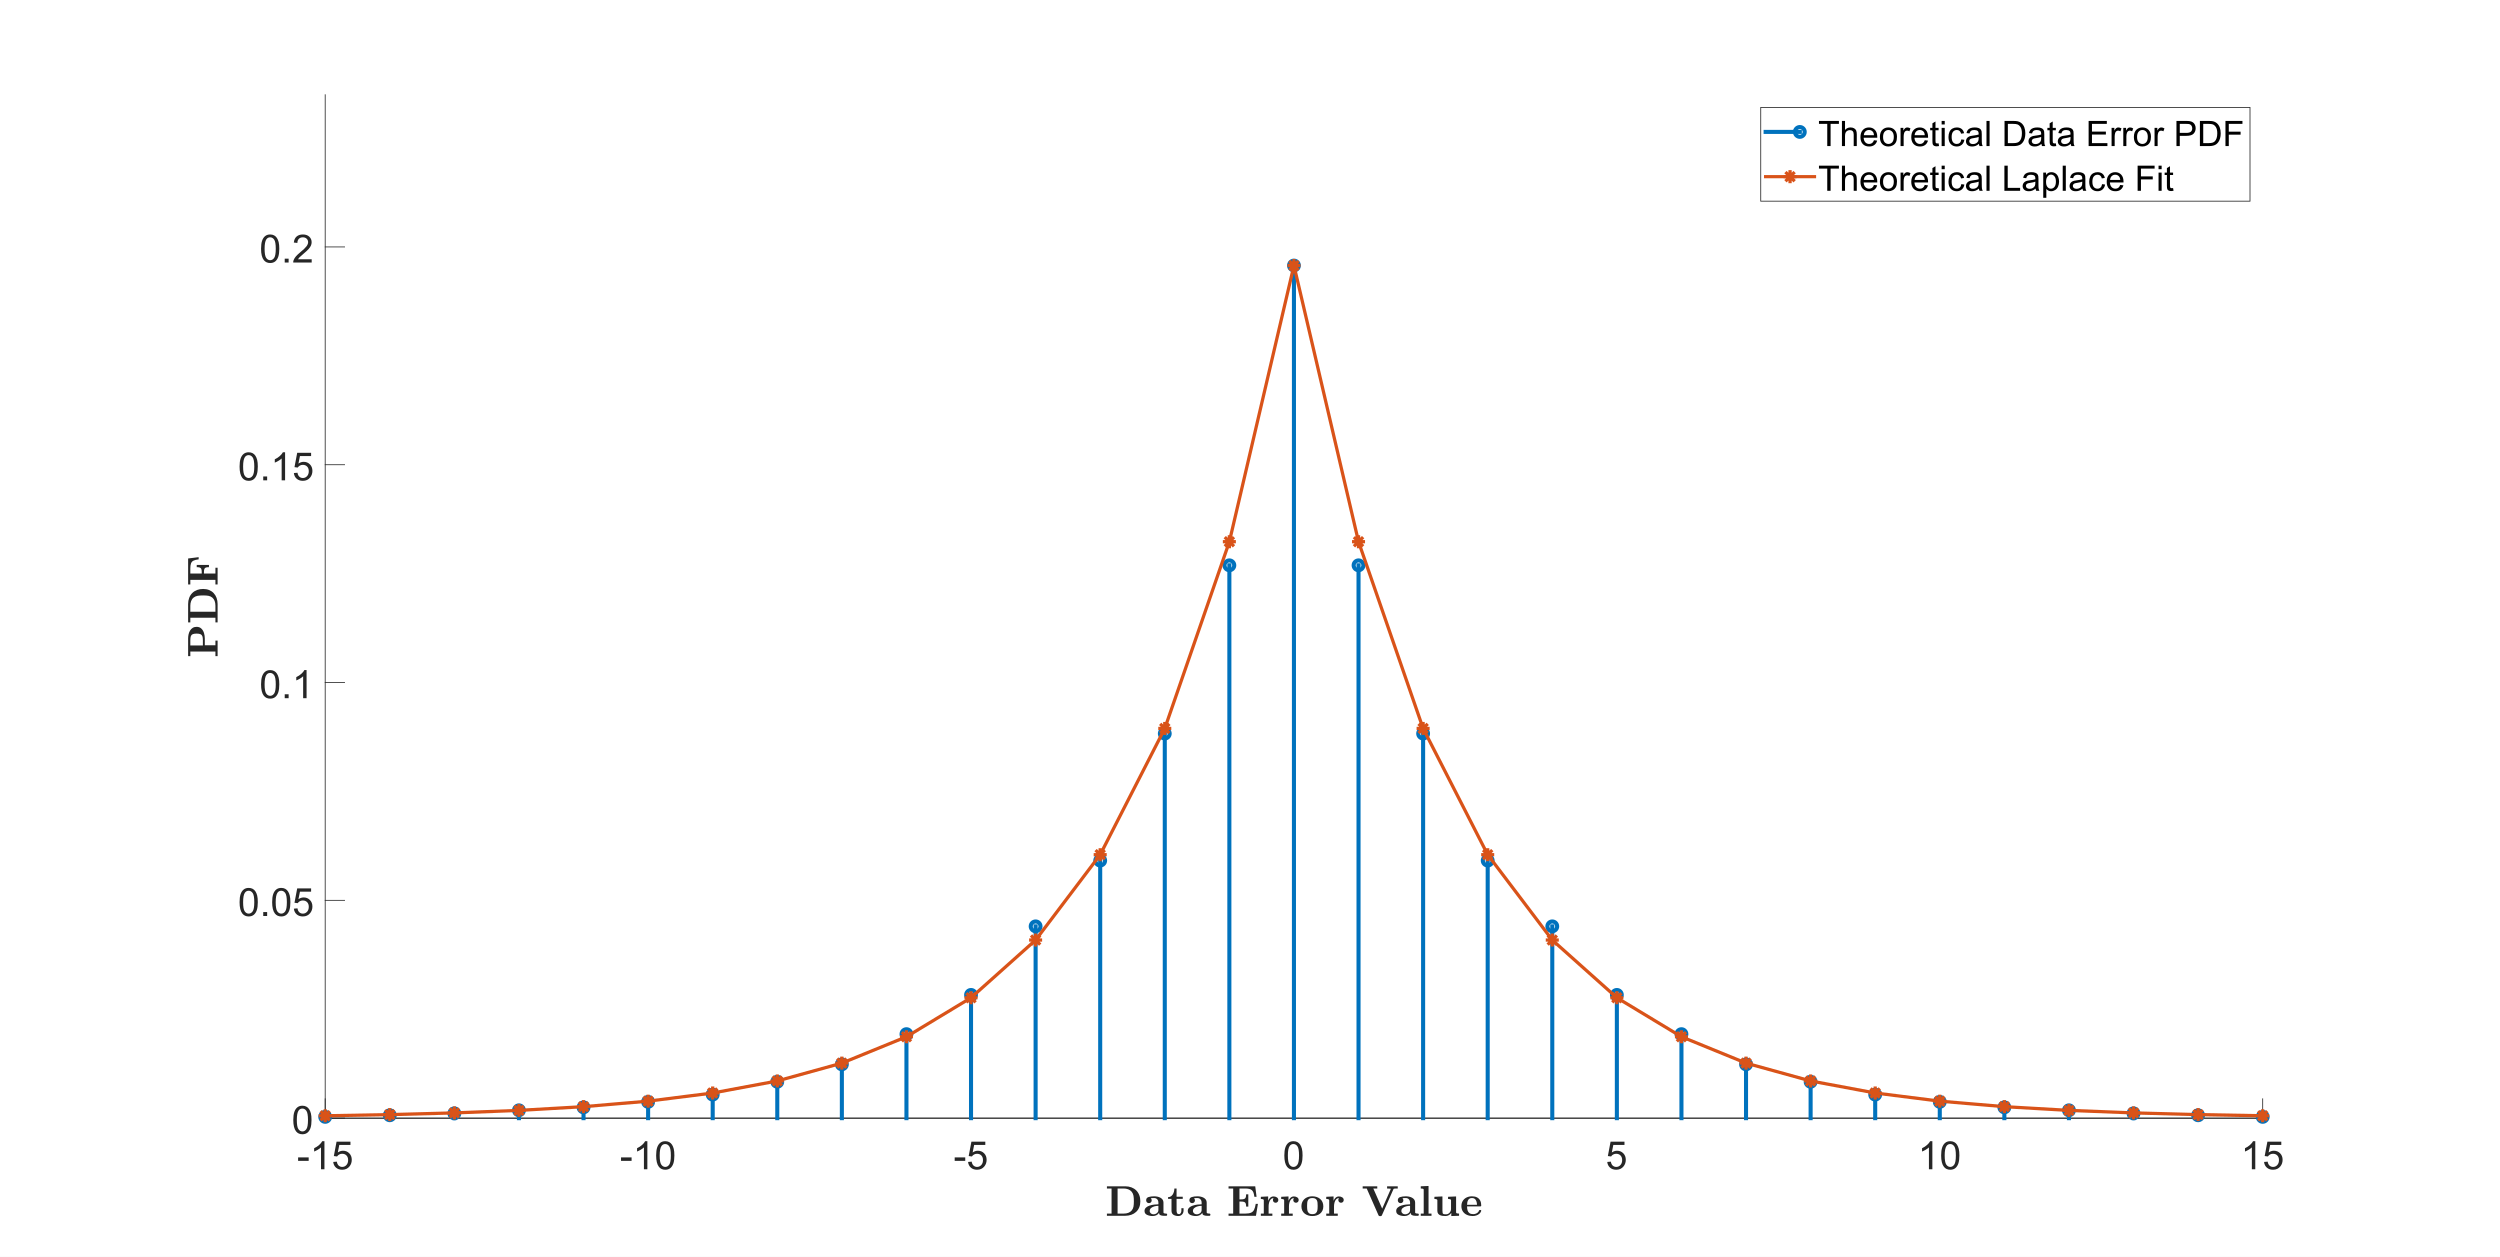 <?xml version="1.0"?>
<!DOCTYPE svg PUBLIC '-//W3C//DTD SVG 1.0//EN'
          'http://www.w3.org/TR/2001/REC-SVG-20010904/DTD/svg10.dtd'>
<svg xmlns:xlink="http://www.w3.org/1999/xlink" style="fill-opacity:1; color-rendering:auto; color-interpolation:auto; text-rendering:auto; stroke:black; stroke-linecap:square; stroke-miterlimit:10; shape-rendering:auto; stroke-opacity:1; fill:black; stroke-dasharray:none; font-weight:normal; stroke-width:1; font-family:'Dialog'; font-style:normal; stroke-linejoin:miter; font-size:12px; stroke-dashoffset:0; image-rendering:auto;" width="2560" height="1287" xmlns="http://www.w3.org/2000/svg"
><rect width="100%" height="100%" fill="#333333" stroke="none"/><!--Generated by the Batik Graphics2D SVG Generator--><defs id="genericDefs"
  /><g
  ><defs id="defs1"
    ><clipPath clipPathUnits="userSpaceOnUse" id="clipPath1"
      ><path d="M0 0 L2560 0 L2560 1287 L0 1287 L0 0 Z"
      /></clipPath
    ></defs
    ><g style="fill:white; stroke:white;"
    ><rect x="0" y="0" width="2560" style="clip-path:url(#clipPath1); stroke:none;" height="1287"
    /></g
    ><g style="fill:white; text-rendering:optimizeSpeed; color-rendering:optimizeSpeed; image-rendering:optimizeSpeed; shape-rendering:crispEdges; stroke:white; color-interpolation:sRGB;"
    ><rect x="0" width="2560" height="1287" y="0" style="stroke:none;"
      /><path style="stroke:none;" d="M333 1145 L2317 1145 L2317 97 L333 97 Z"
    /></g
    ><g style="fill:rgb(38,38,38); text-rendering:geometricPrecision; image-rendering:optimizeQuality; color-rendering:optimizeQuality; stroke-linejoin:round; stroke:rgb(38,38,38); color-interpolation:linearRGB; stroke-width:0.833;"
    ><line y2="1145" style="fill:none;" x1="333" x2="2317" y1="1145"
      /><line y2="1125.16" style="fill:none;" x1="333" x2="333" y1="1145"
      /><line y2="1125.16" style="fill:none;" x1="663.667" x2="663.667" y1="1145"
      /><line y2="1125.16" style="fill:none;" x1="994.333" x2="994.333" y1="1145"
      /><line y2="1125.16" style="fill:none;" x1="1325" x2="1325" y1="1145"
      /><line y2="1125.16" style="fill:none;" x1="1655.667" x2="1655.667" y1="1145"
      /><line y2="1125.16" style="fill:none;" x1="1986.333" x2="1986.333" y1="1145"
      /><line y2="1125.16" style="fill:none;" x1="2317" x2="2317" y1="1145"
    /></g
    ><g transform="translate(333,1156.333)" style="font-size:40px; fill:rgb(38,38,38); text-rendering:geometricPrecision; color-rendering:optimizeQuality; image-rendering:optimizeQuality; stroke:rgb(38,38,38); color-interpolation:linearRGB;"
    ><path style="stroke:none;" d="M-27.734 32.406 L-27.734 28.875 L-16.922 28.875 L-16.922 32.406 L-27.734 32.406 ZM-0.773 41 L-4.289 41 L-4.289 18.594 Q-5.555 19.812 -7.617 21.023 Q-9.68 22.234 -11.32 22.828 L-11.32 19.438 Q-8.367 18.047 -6.164 16.078 Q-3.961 14.109 -3.039 12.25 L-0.773 12.25 L-0.773 41 ZM8.223 33.5 L11.926 33.188 Q12.332 35.875 13.824 37.234 Q15.316 38.594 17.426 38.594 Q19.973 38.594 21.73 36.68 Q23.488 34.766 23.488 31.609 Q23.488 28.594 21.793 26.859 Q20.098 25.125 17.363 25.125 Q15.676 25.125 14.309 25.891 Q12.941 26.656 12.16 27.891 L8.848 27.469 L11.629 12.75 L25.863 12.75 L25.863 16.109 L14.441 16.109 L12.895 23.812 Q15.473 22.016 18.301 22.016 Q22.051 22.016 24.629 24.609 Q27.207 27.203 27.207 31.297 Q27.207 35.172 24.941 38.016 Q22.191 41.484 17.426 41.484 Q13.52 41.484 11.051 39.297 Q8.582 37.109 8.223 33.5 Z"
    /></g
    ><g transform="translate(663.667,1156.333)" style="font-size:40px; fill:rgb(38,38,38); text-rendering:geometricPrecision; color-rendering:optimizeQuality; image-rendering:optimizeQuality; stroke:rgb(38,38,38); color-interpolation:linearRGB;"
    ><path style="stroke:none;" d="M-27.734 32.406 L-27.734 28.875 L-16.922 28.875 L-16.922 32.406 L-27.734 32.406 ZM-0.773 41 L-4.289 41 L-4.289 18.594 Q-5.555 19.812 -7.617 21.023 Q-9.68 22.234 -11.32 22.828 L-11.32 19.438 Q-8.367 18.047 -6.164 16.078 Q-3.961 14.109 -3.039 12.25 L-0.773 12.25 L-0.773 41 ZM8.223 26.875 Q8.223 21.797 9.27 18.703 Q10.316 15.609 12.379 13.93 Q14.441 12.25 17.566 12.25 Q19.863 12.25 21.605 13.18 Q23.348 14.109 24.48 15.852 Q25.613 17.594 26.254 20.109 Q26.895 22.625 26.895 26.875 Q26.895 31.922 25.863 35.016 Q24.832 38.109 22.77 39.797 Q20.707 41.484 17.566 41.484 Q13.426 41.484 11.066 38.516 Q8.223 34.938 8.223 26.875 ZM11.848 26.875 Q11.848 33.922 13.496 36.258 Q15.145 38.594 17.566 38.594 Q19.988 38.594 21.637 36.25 Q23.285 33.906 23.285 26.875 Q23.285 19.812 21.637 17.484 Q19.988 15.156 17.52 15.156 Q15.098 15.156 13.66 17.203 Q11.848 19.828 11.848 26.875 Z"
    /></g
    ><g transform="translate(994.333,1156.333)" style="font-size:40px; fill:rgb(38,38,38); text-rendering:geometricPrecision; color-rendering:optimizeQuality; image-rendering:optimizeQuality; stroke:rgb(38,38,38); color-interpolation:linearRGB;"
    ><path style="stroke:none;" d="M-16.734 32.406 L-16.734 28.875 L-5.922 28.875 L-5.922 32.406 L-16.734 32.406 ZM-3.023 33.5 L0.68 33.188 Q1.086 35.875 2.578 37.234 Q4.07 38.594 6.18 38.594 Q8.727 38.594 10.484 36.68 Q12.242 34.766 12.242 31.609 Q12.242 28.594 10.547 26.859 Q8.852 25.125 6.117 25.125 Q4.43 25.125 3.062 25.891 Q1.695 26.656 0.914 27.891 L-2.398 27.469 L0.383 12.75 L14.617 12.75 L14.617 16.109 L3.195 16.109 L1.648 23.812 Q4.227 22.016 7.055 22.016 Q10.805 22.016 13.383 24.609 Q15.961 27.203 15.961 31.297 Q15.961 35.172 13.695 38.016 Q10.945 41.484 6.18 41.484 Q2.273 41.484 -0.195 39.297 Q-2.664 37.109 -3.023 33.5 Z"
    /></g
    ><g transform="translate(1325,1156.333)" style="font-size:40px; fill:rgb(38,38,38); text-rendering:geometricPrecision; color-rendering:optimizeQuality; image-rendering:optimizeQuality; stroke:rgb(38,38,38); color-interpolation:linearRGB;"
    ><path style="stroke:none;" d="M-9.844 26.875 Q-9.844 21.797 -8.797 18.703 Q-7.75 15.609 -5.688 13.93 Q-3.625 12.25 -0.5 12.25 Q1.797 12.25 3.539 13.18 Q5.281 14.109 6.414 15.852 Q7.547 17.594 8.188 20.109 Q8.828 22.625 8.828 26.875 Q8.828 31.922 7.797 35.016 Q6.766 38.109 4.703 39.797 Q2.641 41.484 -0.5 41.484 Q-4.641 41.484 -7 38.516 Q-9.844 34.938 -9.844 26.875 ZM-6.219 26.875 Q-6.219 33.922 -4.57 36.258 Q-2.922 38.594 -0.5 38.594 Q1.922 38.594 3.57 36.25 Q5.219 33.906 5.219 26.875 Q5.219 19.812 3.57 17.484 Q1.922 15.156 -0.547 15.156 Q-2.969 15.156 -4.406 17.203 Q-6.219 19.828 -6.219 26.875 Z"
    /></g
    ><g transform="translate(1655.667,1156.333)" style="font-size:40px; fill:rgb(38,38,38); text-rendering:geometricPrecision; color-rendering:optimizeQuality; image-rendering:optimizeQuality; stroke:rgb(38,38,38); color-interpolation:linearRGB;"
    ><path style="stroke:none;" d="M-9.844 33.5 L-6.141 33.188 Q-5.734 35.875 -4.242 37.234 Q-2.75 38.594 -0.641 38.594 Q1.906 38.594 3.664 36.68 Q5.422 34.766 5.422 31.609 Q5.422 28.594 3.727 26.859 Q2.031 25.125 -0.703 25.125 Q-2.391 25.125 -3.758 25.891 Q-5.125 26.656 -5.906 27.891 L-9.219 27.469 L-6.438 12.75 L7.797 12.75 L7.797 16.109 L-3.625 16.109 L-5.172 23.812 Q-2.594 22.016 0.234 22.016 Q3.984 22.016 6.562 24.609 Q9.141 27.203 9.141 31.297 Q9.141 35.172 6.875 38.016 Q4.125 41.484 -0.641 41.484 Q-4.547 41.484 -7.016 39.297 Q-9.484 37.109 -9.844 33.5 Z"
    /></g
    ><g transform="translate(1986.333,1156.333)" style="font-size:40px; fill:rgb(38,38,38); text-rendering:geometricPrecision; color-rendering:optimizeQuality; image-rendering:optimizeQuality; stroke:rgb(38,38,38); color-interpolation:linearRGB;"
    ><path style="stroke:none;" d="M-7.594 41 L-11.109 41 L-11.109 18.594 Q-12.375 19.812 -14.438 21.023 Q-16.5 22.234 -18.141 22.828 L-18.141 19.438 Q-15.188 18.047 -12.984 16.078 Q-10.781 14.109 -9.859 12.25 L-7.594 12.25 L-7.594 41 ZM1.402 26.875 Q1.402 21.797 2.449 18.703 Q3.496 15.609 5.559 13.93 Q7.621 12.25 10.746 12.25 Q13.043 12.25 14.785 13.18 Q16.527 14.109 17.66 15.852 Q18.793 17.594 19.434 20.109 Q20.074 22.625 20.074 26.875 Q20.074 31.922 19.043 35.016 Q18.012 38.109 15.949 39.797 Q13.887 41.484 10.746 41.484 Q6.606 41.484 4.246 38.516 Q1.402 34.938 1.402 26.875 ZM5.027 26.875 Q5.027 33.922 6.676 36.258 Q8.324 38.594 10.746 38.594 Q13.168 38.594 14.816 36.25 Q16.465 33.906 16.465 26.875 Q16.465 19.812 14.816 17.484 Q13.168 15.156 10.699 15.156 Q8.277 15.156 6.84 17.203 Q5.027 19.828 5.027 26.875 Z"
    /></g
    ><g transform="translate(2317,1156.333)" style="font-size:40px; fill:rgb(38,38,38); text-rendering:geometricPrecision; color-rendering:optimizeQuality; image-rendering:optimizeQuality; stroke:rgb(38,38,38); color-interpolation:linearRGB;"
    ><path style="stroke:none;" d="M-7.594 41 L-11.109 41 L-11.109 18.594 Q-12.375 19.812 -14.438 21.023 Q-16.5 22.234 -18.141 22.828 L-18.141 19.438 Q-15.188 18.047 -12.984 16.078 Q-10.781 14.109 -9.859 12.25 L-7.594 12.25 L-7.594 41 ZM1.402 33.5 L5.106 33.188 Q5.512 35.875 7.004 37.234 Q8.496 38.594 10.605 38.594 Q13.152 38.594 14.91 36.68 Q16.668 34.766 16.668 31.609 Q16.668 28.594 14.973 26.859 Q13.277 25.125 10.543 25.125 Q8.855 25.125 7.488 25.891 Q6.121 26.656 5.34 27.891 L2.027 27.469 L4.809 12.75 L19.043 12.75 L19.043 16.109 L7.621 16.109 L6.074 23.812 Q8.652 22.016 11.48 22.016 Q15.23 22.016 17.809 24.609 Q20.387 27.203 20.387 31.297 Q20.387 35.172 18.121 38.016 Q15.371 41.484 10.605 41.484 Q6.699 41.484 4.231 39.297 Q1.762 37.109 1.402 33.5 Z"
    /></g
    ><g transform="translate(1325.001,1208)" style="font-size:44px; fill:rgb(38,38,38); text-rendering:geometricPrecision; image-rendering:optimizeQuality; color-rendering:optimizeQuality; font-family:'mwa_cmbx10'; stroke:rgb(38,38,38); color-interpolation:linearRGB;"
    ><path style="stroke:none;" d="M-191.513 36.96 L-191.513 34.725 L-186.763 34.725 L-186.763 9.022 L-191.513 9.022 L-191.513 6.772 L-172.732 6.772 Q-169.326 6.772 -166.435 7.858 Q-163.545 8.944 -161.498 10.983 Q-159.451 13.022 -158.373 15.851 Q-157.295 18.679 -157.295 22.132 Q-157.295 25.522 -158.396 28.265 Q-159.498 31.007 -161.584 32.952 Q-163.67 34.897 -166.513 35.929 Q-169.357 36.96 -172.732 36.96 L-191.513 36.96 ZM-180.592 34.725 L-174.451 34.725 Q-168.826 34.725 -166.123 31.507 Q-164.701 29.757 -164.31 27.569 Q-163.92 25.382 -163.92 22.132 Q-163.92 18.788 -164.31 16.499 Q-164.701 14.21 -166.123 12.397 Q-167.529 10.647 -169.732 9.835 Q-171.935 9.022 -174.451 9.022 L-180.592 9.022 L-180.592 34.725 Z"
      /><path style="stroke:none;" d="M-153.005 32.038 Q-153.005 29.96 -151.505 28.593 Q-150.005 27.226 -147.778 26.507 Q-145.552 25.788 -143.138 25.499 Q-140.724 25.21 -138.802 25.21 L-138.802 23.569 Q-138.802 21.444 -139.989 20.116 Q-141.177 18.788 -143.255 18.788 Q-145.317 18.788 -146.583 19.038 Q-145.661 19.851 -145.661 21.163 Q-145.661 22.397 -146.474 23.21 Q-147.286 24.022 -148.489 24.022 Q-149.724 24.022 -150.536 23.186 Q-151.349 22.351 -151.349 21.163 Q-151.349 18.569 -148.942 17.796 Q-146.536 17.022 -143.208 17.022 Q-141.536 17.022 -139.896 17.343 Q-138.255 17.663 -136.81 18.429 Q-135.364 19.194 -134.489 20.429 Q-133.614 21.663 -133.614 23.444 L-133.614 33.647 Q-133.614 34.725 -130.583 34.725 Q-130.005 34.85 -129.864 35.413 L-129.864 36.257 Q-130.005 36.835 -130.583 36.96 L-133.614 36.96 Q-135.302 36.96 -136.677 36.366 Q-138.052 35.772 -138.052 34.319 L-138.052 33.804 Q-139.005 35.475 -140.755 36.35 Q-142.505 37.225 -144.521 37.225 Q-147.786 37.225 -150.396 36.038 Q-153.005 34.85 -153.005 32.038 ZM-147.708 32.038 Q-147.708 33.507 -146.552 34.483 Q-145.396 35.46 -143.927 35.46 Q-142.677 35.46 -141.497 34.944 Q-140.317 34.429 -139.56 33.436 Q-138.802 32.444 -138.802 31.194 L-138.802 26.757 Q-140.692 26.757 -142.739 27.272 Q-144.786 27.788 -146.247 28.968 Q-147.708 30.147 -147.708 32.038 Z"
      /><path style="stroke:none;" d="M-125.377 31.804 L-125.377 19.663 L-128.908 19.663 L-128.908 17.897 Q-127.299 17.897 -126.049 17.093 Q-124.799 16.288 -124.017 14.991 Q-123.236 13.694 -122.838 12.132 Q-122.439 10.569 -122.439 9.022 L-120.189 9.022 L-120.189 17.429 L-113.861 17.429 L-113.861 19.663 L-120.189 19.663 L-120.189 31.679 Q-120.189 33.257 -119.658 34.272 Q-119.127 35.288 -117.736 35.288 Q-116.533 35.288 -115.9 34.155 Q-115.267 33.022 -115.267 31.679 L-115.267 29.179 L-113.033 29.179 L-113.033 31.804 Q-113.033 33.225 -113.736 34.483 Q-114.439 35.741 -115.635 36.483 Q-116.83 37.225 -118.252 37.225 Q-121.299 37.225 -123.338 35.968 Q-125.377 34.71 -125.377 31.804 Z"
      /><path style="stroke:none;" d="M-108.73 32.038 Q-108.73 29.96 -107.23 28.593 Q-105.73 27.226 -103.504 26.507 Q-101.277 25.788 -98.863 25.499 Q-96.449 25.21 -94.527 25.21 L-94.527 23.569 Q-94.527 21.444 -95.715 20.116 Q-96.902 18.788 -98.98 18.788 Q-101.043 18.788 -102.308 19.038 Q-101.387 19.851 -101.387 21.163 Q-101.387 22.397 -102.199 23.21 Q-103.012 24.022 -104.215 24.022 Q-105.449 24.022 -106.262 23.186 Q-107.074 22.351 -107.074 21.163 Q-107.074 18.569 -104.668 17.796 Q-102.262 17.022 -98.933 17.022 Q-97.262 17.022 -95.621 17.343 Q-93.98 17.663 -92.535 18.429 Q-91.09 19.194 -90.215 20.429 Q-89.34 21.663 -89.34 23.444 L-89.34 33.647 Q-89.34 34.725 -86.308 34.725 Q-85.73 34.85 -85.59 35.413 L-85.59 36.257 Q-85.73 36.835 -86.308 36.96 L-89.34 36.96 Q-91.027 36.96 -92.402 36.366 Q-93.777 35.772 -93.777 34.319 L-93.777 33.804 Q-94.73 35.475 -96.48 36.35 Q-98.23 37.225 -100.246 37.225 Q-103.512 37.225 -106.121 36.038 Q-108.73 34.85 -108.73 32.038 ZM-103.433 32.038 Q-103.433 33.507 -102.277 34.483 Q-101.121 35.46 -99.652 35.46 Q-98.402 35.46 -97.222 34.944 Q-96.043 34.429 -95.285 33.436 Q-94.527 32.444 -94.527 31.194 L-94.527 26.757 Q-96.418 26.757 -98.465 27.272 Q-100.512 27.788 -101.972 28.968 Q-103.433 30.147 -103.433 32.038 Z"
      /><path style="stroke:none;" d="M-66.97 36.96 L-66.97 34.725 L-62.22 34.725 L-62.22 9.022 L-66.97 9.022 L-66.97 6.772 L-39.642 6.772 L-38.282 17.554 L-40.517 17.554 Q-40.861 14.835 -41.454 13.233 Q-42.048 11.632 -43.111 10.71 Q-44.173 9.788 -45.892 9.405 Q-47.611 9.022 -50.298 9.022 L-55.798 9.022 L-55.798 20.163 L-53.986 20.163 Q-51.954 20.163 -50.868 19.71 Q-49.782 19.257 -49.376 18.171 Q-48.97 17.085 -48.97 15.007 L-46.736 15.007 L-46.736 27.554 L-48.97 27.554 Q-48.97 25.491 -49.376 24.382 Q-49.782 23.272 -50.868 22.835 Q-51.954 22.397 -53.986 22.397 L-55.798 22.397 L-55.798 34.725 L-49.907 34.725 Q-46.048 34.725 -43.931 33.78 Q-41.814 32.835 -40.806 30.765 Q-39.798 28.694 -39.126 24.741 L-36.876 24.741 L-38.907 36.96 L-66.97 36.96 Z"
      /><path style="stroke:none;" d="M-33.898 36.96 L-33.898 34.725 L-30.866 34.725 L-30.866 20.991 Q-30.866 19.757 -33.898 19.757 L-33.898 17.522 L-26.413 17.147 L-26.413 21.647 Q-25.648 19.647 -24.241 18.397 Q-22.835 17.147 -20.882 17.147 Q-18.991 17.147 -17.499 18.116 Q-16.007 19.085 -16.007 20.851 Q-16.007 21.991 -16.796 22.804 Q-17.585 23.616 -18.773 23.616 Q-19.96 23.616 -20.749 22.804 Q-21.538 21.991 -21.538 20.851 Q-21.538 19.679 -20.835 18.913 Q-22.71 18.913 -23.858 20.257 Q-25.007 21.601 -25.476 23.53 Q-25.944 25.46 -25.944 27.226 L-25.944 34.725 L-22.101 34.725 L-22.101 36.96 L-33.898 36.96 Z"
      /><path style="stroke:none;" d="M-13.059 36.96 L-13.059 34.725 L-10.027 34.725 L-10.027 20.991 Q-10.027 19.757 -13.059 19.757 L-13.059 17.522 L-5.574 17.147 L-5.574 21.647 Q-4.809 19.647 -3.402 18.397 Q-1.996 17.147 -0.043 17.147 Q1.848 17.147 3.34 18.116 Q4.832 19.085 4.832 20.851 Q4.832 21.991 4.043 22.804 Q3.254 23.616 2.066 23.616 Q0.879 23.616 0.09 22.804 Q-0.699 21.991 -0.699 20.851 Q-0.699 19.679 0.004 18.913 Q-1.871 18.913 -3.02 20.257 Q-4.168 21.601 -4.637 23.53 Q-5.106 25.46 -5.106 27.226 L-5.106 34.725 L-1.262 34.725 L-1.262 36.96 L-13.059 36.96 Z"
      /><path style="stroke:none;" d="M7.655 27.382 Q7.655 24.132 9.124 21.788 Q10.593 19.444 13.139 18.233 Q15.686 17.022 18.874 17.022 Q21.249 17.022 23.288 17.71 Q25.327 18.397 26.866 19.726 Q28.405 21.054 29.241 22.991 Q30.077 24.929 30.077 27.382 Q30.077 29.757 29.202 31.616 Q28.327 33.475 26.78 34.725 Q25.233 35.975 23.179 36.6 Q21.124 37.225 18.874 37.225 Q16.608 37.225 14.577 36.6 Q12.546 35.975 10.983 34.725 Q9.421 33.475 8.538 31.616 Q7.655 29.757 7.655 27.382 ZM18.874 35.288 Q21.374 35.288 22.561 34.116 Q23.749 32.944 24.015 31.249 Q24.28 29.554 24.28 26.804 Q24.28 24.757 24.132 23.476 Q23.983 22.194 23.491 21.132 Q22.999 20.069 21.89 19.429 Q20.78 18.788 18.874 18.788 Q16.952 18.788 15.851 19.429 Q14.749 20.069 14.241 21.163 Q13.733 22.257 13.593 23.624 Q13.452 24.991 13.452 26.804 Q13.452 29.554 13.718 31.249 Q13.983 32.944 15.171 34.116 Q16.358 35.288 18.874 35.288 Z"
      /><path style="stroke:none;" d="M33.08 36.96 L33.08 34.725 L36.111 34.725 L36.111 20.991 Q36.111 19.757 33.08 19.757 L33.08 17.522 L40.564 17.147 L40.564 21.647 Q41.33 19.647 42.736 18.397 Q44.142 17.147 46.096 17.147 Q47.986 17.147 49.478 18.116 Q50.971 19.085 50.971 20.851 Q50.971 21.991 50.182 22.804 Q49.392 23.616 48.205 23.616 Q47.017 23.616 46.228 22.804 Q45.439 21.991 45.439 20.851 Q45.439 19.679 46.142 18.913 Q44.267 18.913 43.119 20.257 Q41.971 21.601 41.502 23.53 Q41.033 25.46 41.033 27.226 L41.033 34.725 L44.877 34.725 L44.877 36.96 L33.08 36.96 Z"
      /><path style="stroke:none;" d="M86.614 36.522 L74.52 9.022 L70.379 9.022 L70.379 6.772 L85.317 6.772 L85.317 9.022 L81.254 9.022 L90.364 29.647 L99.254 9.366 Q99.254 9.272 98.817 9.218 Q98.379 9.163 98.16 9.163 Q96.785 9.022 95.379 9.022 L95.379 6.772 L106.285 6.772 L106.285 9.022 Q104.989 9.022 103.59 9.093 Q102.192 9.163 102.02 9.413 L90.051 36.522 Q89.676 37.304 88.817 37.304 L87.848 37.304 Q86.957 37.304 86.614 36.522 Z"
      /><path style="stroke:none;" d="M104.699 32.038 Q104.699 29.96 106.199 28.593 Q107.699 27.226 109.926 26.507 Q112.152 25.788 114.566 25.499 Q116.98 25.21 118.902 25.21 L118.902 23.569 Q118.902 21.444 117.715 20.116 Q116.527 18.788 114.449 18.788 Q112.387 18.788 111.121 19.038 Q112.043 19.851 112.043 21.163 Q112.043 22.397 111.23 23.21 Q110.418 24.022 109.215 24.022 Q107.98 24.022 107.168 23.186 Q106.355 22.351 106.355 21.163 Q106.355 18.569 108.762 17.796 Q111.168 17.022 114.496 17.022 Q116.168 17.022 117.808 17.343 Q119.449 17.663 120.894 18.429 Q122.34 19.194 123.215 20.429 Q124.09 21.663 124.09 23.444 L124.09 33.647 Q124.09 34.725 127.121 34.725 Q127.699 34.85 127.84 35.413 L127.84 36.257 Q127.699 36.835 127.121 36.96 L124.09 36.96 Q122.402 36.96 121.027 36.366 Q119.652 35.772 119.652 34.319 L119.652 33.804 Q118.699 35.475 116.949 36.35 Q115.199 37.225 113.183 37.225 Q109.918 37.225 107.308 36.038 Q104.699 34.85 104.699 32.038 ZM109.996 32.038 Q109.996 33.507 111.152 34.483 Q112.308 35.46 113.777 35.46 Q115.027 35.46 116.207 34.944 Q117.387 34.429 118.144 33.436 Q118.902 32.444 118.902 31.194 L118.902 26.757 Q117.012 26.757 114.965 27.272 Q112.918 27.788 111.457 28.968 Q109.996 30.147 109.996 32.038 Z"
      /><path style="stroke:none;" d="M129.859 36.96 L129.859 34.725 L132.874 34.725 L132.874 10.257 Q132.874 9.444 132.015 9.233 Q131.155 9.022 129.859 9.022 L129.859 6.772 L137.827 6.429 L137.827 34.725 L140.859 34.725 L140.859 36.96 L129.859 36.96 Z"
      /><path style="stroke:none;" d="M146.852 31.851 L146.852 20.991 Q146.852 19.757 143.82 19.757 L143.82 17.522 L152.055 17.147 L152.055 31.679 Q152.055 33.475 152.266 34.194 Q152.477 34.913 153.219 35.186 Q153.961 35.46 155.695 35.46 Q157.899 35.46 159.375 33.804 Q160.852 32.147 160.852 29.96 L160.852 20.991 Q160.852 19.757 157.805 19.757 L157.805 17.522 L166.039 17.147 L166.039 33.475 Q166.039 34.272 166.906 34.499 Q167.774 34.725 169.086 34.725 L169.086 36.96 L161.117 37.225 L161.117 33.975 Q160.164 35.475 158.586 36.35 Q157.008 37.225 155.274 37.225 Q153.727 37.225 152.234 37.038 Q150.742 36.85 149.539 36.311 Q148.336 35.772 147.594 34.671 Q146.852 33.569 146.852 31.851 Z"
      /><path style="stroke:none;" d="M171.463 27.054 Q171.463 23.976 172.892 21.694 Q174.322 19.413 176.791 18.218 Q179.259 17.022 182.306 17.022 Q185.338 17.022 187.455 18.108 Q189.572 19.194 190.681 21.311 Q191.791 23.429 191.791 26.491 Q191.791 27.116 191.072 27.382 L177.259 27.382 Q177.259 29.788 177.806 31.522 Q178.353 33.257 179.759 34.272 Q181.166 35.288 183.603 35.288 Q184.806 35.288 186.072 34.858 Q187.338 34.429 188.252 33.577 Q189.166 32.725 189.572 31.538 Q189.822 31.132 190.244 31.022 L191.072 31.022 Q191.791 31.179 191.791 31.804 Q191.791 31.851 191.744 32.085 Q191.166 33.804 189.791 34.96 Q188.416 36.116 186.619 36.671 Q184.822 37.225 183.025 37.225 Q179.884 37.225 177.228 36.061 Q174.572 34.897 173.017 32.608 Q171.463 30.319 171.463 27.054 ZM177.259 25.741 L187.416 25.741 Q187.416 22.851 186.205 20.819 Q184.994 18.788 182.306 18.788 Q179.556 18.788 178.408 20.796 Q177.259 22.804 177.259 25.741 Z"
    /></g
    ><g style="fill:rgb(38,38,38); text-rendering:geometricPrecision; image-rendering:optimizeQuality; color-rendering:optimizeQuality; stroke-linejoin:round; stroke:rgb(38,38,38); color-interpolation:linearRGB; stroke-width:0.833;"
    ><line y2="97" style="fill:none;" x1="333" x2="333" y1="1145"
      /><line y2="1145" style="fill:none;" x1="333" x2="352.84" y1="1145"
      /><line y2="921.963" style="fill:none;" x1="333" x2="352.84" y1="921.963"
      /><line y2="698.926" style="fill:none;" x1="333" x2="352.84" y1="698.926"
      /><line y2="475.888" style="fill:none;" x1="333" x2="352.84" y1="475.888"
      /><line y2="252.851" style="fill:none;" x1="333" x2="352.84" y1="252.851"
    /></g
    ><g transform="translate(321.667,1145)" style="font-size:40px; fill:rgb(38,38,38); text-rendering:geometricPrecision; color-rendering:optimizeQuality; image-rendering:optimizeQuality; stroke:rgb(38,38,38); color-interpolation:linearRGB;"
    ><path style="stroke:none;" d="M-21.344 1.875 Q-21.344 -3.203 -20.297 -6.297 Q-19.25 -9.391 -17.188 -11.07 Q-15.125 -12.75 -12 -12.75 Q-9.703 -12.75 -7.961 -11.82 Q-6.219 -10.891 -5.086 -9.148 Q-3.953 -7.406 -3.312 -4.891 Q-2.672 -2.375 -2.672 1.875 Q-2.672 6.922 -3.703 10.016 Q-4.734 13.109 -6.797 14.797 Q-8.859 16.484 -12 16.484 Q-16.141 16.484 -18.5 13.516 Q-21.344 9.938 -21.344 1.875 ZM-17.719 1.875 Q-17.719 8.922 -16.07 11.258 Q-14.422 13.594 -12 13.594 Q-9.578 13.594 -7.93 11.25 Q-6.281 8.906 -6.281 1.875 Q-6.281 -5.188 -7.93 -7.516 Q-9.578 -9.844 -12.047 -9.844 Q-14.469 -9.844 -15.906 -7.797 Q-17.719 -5.172 -17.719 1.875 Z"
    /></g
    ><g transform="translate(321.667,921.963)" style="font-size:40px; fill:rgb(38,38,38); text-rendering:geometricPrecision; color-rendering:optimizeQuality; image-rendering:optimizeQuality; stroke:rgb(38,38,38); color-interpolation:linearRGB;"
    ><path style="stroke:none;" d="M-76.344 1.875 Q-76.344 -3.203 -75.297 -6.297 Q-74.25 -9.391 -72.188 -11.07 Q-70.125 -12.75 -67 -12.75 Q-64.703 -12.75 -62.961 -11.82 Q-61.219 -10.891 -60.086 -9.148 Q-58.953 -7.406 -58.312 -4.891 Q-57.672 -2.375 -57.672 1.875 Q-57.672 6.922 -58.703 10.016 Q-59.734 13.109 -61.797 14.797 Q-63.859 16.484 -67 16.484 Q-71.141 16.484 -73.5 13.516 Q-76.344 9.938 -76.344 1.875 ZM-72.719 1.875 Q-72.719 8.922 -71.07 11.258 Q-69.422 13.594 -67 13.594 Q-64.578 13.594 -62.93 11.25 Q-61.281 8.906 -61.281 1.875 Q-61.281 -5.188 -62.93 -7.516 Q-64.578 -9.844 -67.047 -9.844 Q-69.469 -9.844 -70.906 -7.797 Q-72.719 -5.172 -72.719 1.875 ZM-52.113 16 L-52.113 12 L-48.113 12 L-48.113 16 L-52.113 16 ZM-42.984 1.875 Q-42.984 -3.203 -41.938 -6.297 Q-40.891 -9.391 -38.828 -11.07 Q-36.766 -12.75 -33.641 -12.75 Q-31.344 -12.75 -29.602 -11.82 Q-27.859 -10.891 -26.727 -9.148 Q-25.594 -7.406 -24.953 -4.891 Q-24.312 -2.375 -24.312 1.875 Q-24.312 6.922 -25.344 10.016 Q-26.375 13.109 -28.438 14.797 Q-30.5 16.484 -33.641 16.484 Q-37.781 16.484 -40.141 13.516 Q-42.984 9.938 -42.984 1.875 ZM-39.359 1.875 Q-39.359 8.922 -37.711 11.258 Q-36.062 13.594 -33.641 13.594 Q-31.219 13.594 -29.57 11.25 Q-27.922 8.906 -27.922 1.875 Q-27.922 -5.188 -29.57 -7.516 Q-31.219 -9.844 -33.688 -9.844 Q-36.109 -9.844 -37.547 -7.797 Q-39.359 -5.172 -39.359 1.875 ZM-20.738 8.5 L-17.035 8.188 Q-16.629 10.875 -15.137 12.234 Q-13.645 13.594 -11.535 13.594 Q-8.988 13.594 -7.231 11.68 Q-5.473 9.766 -5.473 6.609 Q-5.473 3.594 -7.168 1.859 Q-8.863 0.125 -11.598 0.125 Q-13.285 0.125 -14.652 0.891 Q-16.02 1.656 -16.801 2.891 L-20.113 2.469 L-17.332 -12.25 L-3.098 -12.25 L-3.098 -8.891 L-14.52 -8.891 L-16.066 -1.188 Q-13.488 -2.984 -10.66 -2.984 Q-6.91 -2.984 -4.332 -0.391 Q-1.754 2.203 -1.754 6.297 Q-1.754 10.172 -4.019 13.016 Q-6.769 16.484 -11.535 16.484 Q-15.441 16.484 -17.91 14.297 Q-20.379 12.109 -20.738 8.5 Z"
    /></g
    ><g transform="translate(321.667,698.926)" style="font-size:40px; fill:rgb(38,38,38); text-rendering:geometricPrecision; color-rendering:optimizeQuality; image-rendering:optimizeQuality; stroke:rgb(38,38,38); color-interpolation:linearRGB;"
    ><path style="stroke:none;" d="M-54.344 1.875 Q-54.344 -3.203 -53.297 -6.297 Q-52.25 -9.391 -50.188 -11.07 Q-48.125 -12.75 -45 -12.75 Q-42.703 -12.75 -40.961 -11.82 Q-39.219 -10.891 -38.086 -9.148 Q-36.953 -7.406 -36.312 -4.891 Q-35.672 -2.375 -35.672 1.875 Q-35.672 6.922 -36.703 10.016 Q-37.734 13.109 -39.797 14.797 Q-41.859 16.484 -45 16.484 Q-49.141 16.484 -51.5 13.516 Q-54.344 9.938 -54.344 1.875 ZM-50.719 1.875 Q-50.719 8.922 -49.07 11.258 Q-47.422 13.594 -45 13.594 Q-42.578 13.594 -40.93 11.25 Q-39.281 8.906 -39.281 1.875 Q-39.281 -5.188 -40.93 -7.516 Q-42.578 -9.844 -45.047 -9.844 Q-47.469 -9.844 -48.906 -7.797 Q-50.719 -5.172 -50.719 1.875 ZM-30.113 16 L-30.113 12 L-26.113 12 L-26.113 16 L-30.113 16 ZM-7.734 16 L-11.25 16 L-11.25 -6.406 Q-12.516 -5.188 -14.578 -3.977 Q-16.641 -2.766 -18.281 -2.172 L-18.281 -5.562 Q-15.328 -6.953 -13.125 -8.922 Q-10.922 -10.891 -10 -12.75 L-7.734 -12.75 L-7.734 16 Z"
    /></g
    ><g transform="translate(321.667,475.888)" style="font-size:40px; fill:rgb(38,38,38); text-rendering:geometricPrecision; color-rendering:optimizeQuality; image-rendering:optimizeQuality; stroke:rgb(38,38,38); color-interpolation:linearRGB;"
    ><path style="stroke:none;" d="M-76.344 1.875 Q-76.344 -3.203 -75.297 -6.297 Q-74.25 -9.391 -72.188 -11.07 Q-70.125 -12.75 -67 -12.75 Q-64.703 -12.75 -62.961 -11.82 Q-61.219 -10.891 -60.086 -9.148 Q-58.953 -7.406 -58.312 -4.891 Q-57.672 -2.375 -57.672 1.875 Q-57.672 6.922 -58.703 10.016 Q-59.734 13.109 -61.797 14.797 Q-63.859 16.484 -67 16.484 Q-71.141 16.484 -73.5 13.516 Q-76.344 9.938 -76.344 1.875 ZM-72.719 1.875 Q-72.719 8.922 -71.07 11.258 Q-69.422 13.594 -67 13.594 Q-64.578 13.594 -62.93 11.25 Q-61.281 8.906 -61.281 1.875 Q-61.281 -5.188 -62.93 -7.516 Q-64.578 -9.844 -67.047 -9.844 Q-69.469 -9.844 -70.906 -7.797 Q-72.719 -5.172 -72.719 1.875 ZM-52.113 16 L-52.113 12 L-48.113 12 L-48.113 16 L-52.113 16 ZM-29.734 16 L-33.25 16 L-33.25 -6.406 Q-34.516 -5.188 -36.578 -3.977 Q-38.641 -2.766 -40.281 -2.172 L-40.281 -5.562 Q-37.328 -6.953 -35.125 -8.922 Q-32.922 -10.891 -32 -12.75 L-29.734 -12.75 L-29.734 16 ZM-20.738 8.5 L-17.035 8.188 Q-16.629 10.875 -15.137 12.234 Q-13.645 13.594 -11.535 13.594 Q-8.988 13.594 -7.231 11.68 Q-5.473 9.766 -5.473 6.609 Q-5.473 3.594 -7.168 1.859 Q-8.863 0.125 -11.598 0.125 Q-13.285 0.125 -14.652 0.891 Q-16.02 1.656 -16.801 2.891 L-20.113 2.469 L-17.332 -12.25 L-3.098 -12.25 L-3.098 -8.891 L-14.52 -8.891 L-16.066 -1.188 Q-13.488 -2.984 -10.66 -2.984 Q-6.91 -2.984 -4.332 -0.391 Q-1.754 2.203 -1.754 6.297 Q-1.754 10.172 -4.019 13.016 Q-6.769 16.484 -11.535 16.484 Q-15.441 16.484 -17.91 14.297 Q-20.379 12.109 -20.738 8.5 Z"
    /></g
    ><g transform="translate(321.667,252.851)" style="font-size:40px; fill:rgb(38,38,38); text-rendering:geometricPrecision; color-rendering:optimizeQuality; image-rendering:optimizeQuality; stroke:rgb(38,38,38); color-interpolation:linearRGB;"
    ><path style="stroke:none;" d="M-54.344 1.875 Q-54.344 -3.203 -53.297 -6.297 Q-52.25 -9.391 -50.188 -11.07 Q-48.125 -12.75 -45 -12.75 Q-42.703 -12.75 -40.961 -11.82 Q-39.219 -10.891 -38.086 -9.148 Q-36.953 -7.406 -36.312 -4.891 Q-35.672 -2.375 -35.672 1.875 Q-35.672 6.922 -36.703 10.016 Q-37.734 13.109 -39.797 14.797 Q-41.859 16.484 -45 16.484 Q-49.141 16.484 -51.5 13.516 Q-54.344 9.938 -54.344 1.875 ZM-50.719 1.875 Q-50.719 8.922 -49.07 11.258 Q-47.422 13.594 -45 13.594 Q-42.578 13.594 -40.93 11.25 Q-39.281 8.906 -39.281 1.875 Q-39.281 -5.188 -40.93 -7.516 Q-42.578 -9.844 -45.047 -9.844 Q-47.469 -9.844 -48.906 -7.797 Q-50.719 -5.172 -50.719 1.875 ZM-30.113 16 L-30.113 12 L-26.113 12 L-26.113 16 L-30.113 16 ZM-2.5 12.625 L-2.5 16 L-21.422 16 Q-21.469 14.734 -21.016 13.562 Q-20.297 11.625 -18.703 9.75 Q-17.109 7.875 -14.109 5.406 Q-9.438 1.578 -7.797 -0.656 Q-6.156 -2.891 -6.156 -4.875 Q-6.156 -6.969 -7.648 -8.406 Q-9.141 -9.844 -11.547 -9.844 Q-14.078 -9.844 -15.602 -8.32 Q-17.125 -6.797 -17.156 -4.094 L-20.766 -4.469 Q-20.391 -8.516 -17.969 -10.633 Q-15.547 -12.75 -11.469 -12.75 Q-7.344 -12.75 -4.945 -10.469 Q-2.547 -8.188 -2.547 -4.797 Q-2.547 -3.078 -3.25 -1.422 Q-3.953 0.234 -5.578 2.07 Q-7.203 3.906 -11 7.109 Q-14.156 9.766 -15.055 10.711 Q-15.953 11.656 -16.547 12.625 L-2.5 12.625 Z"
    /></g
    ><g transform="translate(238.667,621) rotate(-90)" style="font-size:44px; fill:rgb(38,38,38); text-rendering:geometricPrecision; image-rendering:optimizeQuality; color-rendering:optimizeQuality; font-family:'mwa_cmbx10'; stroke:rgb(38,38,38); color-interpolation:linearRGB;"
    ><path style="stroke:none;" d="M-50.898 -15.84 L-50.898 -18.075 L-46.148 -18.075 L-46.148 -43.778 L-50.898 -43.778 L-50.898 -46.028 L-32.804 -46.028 Q-30.601 -46.028 -28.546 -45.567 Q-26.491 -45.106 -24.749 -44.082 Q-23.007 -43.059 -21.945 -41.356 Q-20.882 -39.653 -20.882 -37.34 Q-20.882 -34.356 -22.679 -32.481 Q-24.476 -30.606 -27.21 -29.778 Q-29.945 -28.95 -32.804 -28.95 L-39.726 -28.95 L-39.726 -18.075 L-34.976 -18.075 L-34.976 -15.84 L-50.898 -15.84 ZM-39.976 -30.918 L-34.523 -30.918 Q-31.898 -30.918 -30.46 -31.465 Q-29.023 -32.012 -28.413 -33.379 Q-27.804 -34.746 -27.804 -37.34 Q-27.804 -39.918 -28.39 -41.309 Q-28.976 -42.7 -30.437 -43.239 Q-31.898 -43.778 -34.523 -43.778 L-39.976 -43.778 L-39.976 -30.918 Z"
      /><path style="stroke:none;" d="M-16.309 -15.84 L-16.309 -18.075 L-11.559 -18.075 L-11.559 -43.778 L-16.309 -43.778 L-16.309 -46.028 L2.472 -46.028 Q5.879 -46.028 8.769 -44.942 Q11.66 -43.856 13.707 -41.817 Q15.754 -39.778 16.832 -36.95 Q17.91 -34.121 17.91 -30.668 Q17.91 -27.278 16.808 -24.535 Q15.707 -21.793 13.621 -19.848 Q11.535 -17.903 8.691 -16.871 Q5.847 -15.84 2.472 -15.84 L-16.309 -15.84 ZM-5.387 -18.075 L0.754 -18.075 Q6.379 -18.075 9.082 -21.293 Q10.504 -23.043 10.894 -25.231 Q11.285 -27.418 11.285 -30.668 Q11.285 -34.012 10.894 -36.301 Q10.504 -38.59 9.082 -40.403 Q7.676 -42.153 5.472 -42.965 Q3.269 -43.778 0.754 -43.778 L-5.387 -43.778 L-5.387 -18.075 Z"
      /><path style="stroke:none;" d="M22.496 -15.84 L22.496 -18.075 L27.246 -18.075 L27.246 -43.778 L22.496 -43.778 L22.496 -46.028 L49.121 -46.028 L50.465 -35.246 L48.231 -35.246 Q47.778 -38.762 46.903 -40.528 Q46.028 -42.293 44.176 -43.035 Q42.325 -43.778 38.825 -43.778 L33.668 -43.778 L33.668 -32.09 L35.34 -32.09 Q37.387 -32.09 38.442 -32.559 Q39.496 -33.028 39.856 -34.106 Q40.215 -35.184 40.215 -37.215 L42.481 -37.215 L42.481 -24.7 L40.215 -24.7 Q40.215 -26.731 39.856 -27.809 Q39.496 -28.887 38.442 -29.356 Q37.387 -29.825 35.34 -29.825 L33.668 -29.825 L33.668 -18.075 L39.621 -18.075 L39.621 -15.84 L22.496 -15.84 Z"
    /></g
    ><g style="stroke-linecap:butt; fill:rgb(38,38,38); text-rendering:geometricPrecision; image-rendering:optimizeQuality; color-rendering:optimizeQuality; stroke-linejoin:round; stroke:rgb(38,38,38); color-interpolation:linearRGB; stroke-width:0.833;"
    ><line y2="1145" style="fill:none;" x1="333" x2="2317" y1="1145"
      /><path d="M0 -2.917 C1.611 -2.917 2.917 -1.611 2.917 0 L2.917 0 C2.917 1.611 1.611 2.917 -0 2.917 C-1.611 2.917 -2.917 1.611 -2.917 -0 C-2.917 -1.611 -1.611 -2.917 0 -2.917 ZM0 -7.083 C-3.912 -7.083 -7.083 -3.912 -7.083 -0 C-7.083 3.912 -3.912 7.083 -0 7.083 C3.912 7.083 7.083 3.912 7.083 0 L7.083 0 C7.083 -3.912 3.912 -7.083 0 -7.083 Z" style="fill:rgb(0,114,189); stroke:none;" transform="translate(333,1143.677)"
      /><path d="M0 -2.917 C1.611 -2.917 2.917 -1.611 2.917 0 L2.917 0 C2.917 1.611 1.611 2.917 -0 2.917 C-1.611 2.917 -2.917 1.611 -2.917 -0 C-2.917 -1.611 -1.611 -2.917 0 -2.917 ZM0 -7.083 C-3.912 -7.083 -7.083 -3.912 -7.083 -0 C-7.083 3.912 -3.912 7.083 -0 7.083 C3.912 7.083 7.083 3.912 7.083 0 L7.083 0 C7.083 -3.912 3.912 -7.083 0 -7.083 Z" style="fill:rgb(0,114,189); stroke:none;" transform="translate(399.133,1142.039)"
      /><path d="M0 -2.917 C1.611 -2.917 2.917 -1.611 2.917 0 L2.917 0 C2.917 1.611 1.611 2.917 -0 2.917 C-1.611 2.917 -2.917 1.611 -2.917 -0 C-2.917 -1.611 -1.611 -2.917 0 -2.917 ZM0 -7.083 C-3.912 -7.083 -7.083 -3.912 -7.083 -0 C-7.083 3.912 -3.912 7.083 -0 7.083 C3.912 7.083 7.083 3.912 7.083 0 L7.083 0 C7.083 -3.912 3.912 -7.083 0 -7.083 Z" style="fill:rgb(0,114,189); stroke:none;" transform="translate(465.267,1140.084)"
      /><path d="M0 -2.917 C1.611 -2.917 2.917 -1.611 2.917 0 L2.917 0 C2.917 1.611 1.611 2.917 -0 2.917 C-1.611 2.917 -2.917 1.611 -2.917 -0 C-2.917 -1.611 -1.611 -2.917 0 -2.917 ZM0 -7.083 C-3.912 -7.083 -7.083 -3.912 -7.083 -0 C-7.083 3.912 -3.912 7.083 -0 7.083 C3.912 7.083 7.083 3.912 7.083 0 L7.083 0 C7.083 -3.912 3.912 -7.083 0 -7.083 Z" style="fill:rgb(0,114,189); stroke:none;" transform="translate(531.4,1136.96)"
      /><path d="M0 -2.917 C1.611 -2.917 2.917 -1.611 2.917 0 L2.917 0 C2.917 1.611 1.611 2.917 -0 2.917 C-1.611 2.917 -2.917 1.611 -2.917 -0 C-2.917 -1.611 -1.611 -2.917 0 -2.917 ZM0 -7.083 C-3.912 -7.083 -7.083 -3.912 -7.083 -0 C-7.083 3.912 -3.912 7.083 -0 7.083 C3.912 7.083 7.083 3.912 7.083 0 L7.083 0 C7.083 -3.912 3.912 -7.083 0 -7.083 Z" style="fill:rgb(0,114,189); stroke:none;" transform="translate(597.533,1133.953)"
      /><path d="M0 -2.917 C1.611 -2.917 2.917 -1.611 2.917 0 L2.917 0 C2.917 1.611 1.611 2.917 -0 2.917 C-1.611 2.917 -2.917 1.611 -2.917 -0 C-2.917 -1.611 -1.611 -2.917 0 -2.917 ZM0 -7.083 C-3.912 -7.083 -7.083 -3.912 -7.083 -0 C-7.083 3.912 -3.912 7.083 -0 7.083 C3.912 7.083 7.083 3.912 7.083 0 L7.083 0 C7.083 -3.912 3.912 -7.083 0 -7.083 Z" style="fill:rgb(0,114,189); stroke:none;" transform="translate(663.667,1128.318)"
      /><path d="M0 -2.917 C1.611 -2.917 2.917 -1.611 2.917 0 L2.917 0 C2.917 1.611 1.611 2.917 -0 2.917 C-1.611 2.917 -2.917 1.611 -2.917 -0 C-2.917 -1.611 -1.611 -2.917 0 -2.917 ZM0 -7.083 C-3.912 -7.083 -7.083 -3.912 -7.083 -0 C-7.083 3.912 -3.912 7.083 -0 7.083 C3.912 7.083 7.083 3.912 7.083 0 L7.083 0 C7.083 -3.912 3.912 -7.083 0 -7.083 Z" style="fill:rgb(0,114,189); stroke:none;" transform="translate(729.8,1120.893)"
      /><path d="M0 -2.917 C1.611 -2.917 2.917 -1.611 2.917 0 L2.917 0 C2.917 1.611 1.611 2.917 -0 2.917 C-1.611 2.917 -2.917 1.611 -2.917 -0 C-2.917 -1.611 -1.611 -2.917 0 -2.917 ZM0 -7.083 C-3.912 -7.083 -7.083 -3.912 -7.083 -0 C-7.083 3.912 -3.912 7.083 -0 7.083 C3.912 7.083 7.083 3.912 7.083 0 L7.083 0 C7.083 -3.912 3.912 -7.083 0 -7.083 Z" style="fill:rgb(0,114,189); stroke:none;" transform="translate(795.933,1107.735)"
      /><path d="M0 -2.917 C1.611 -2.917 2.917 -1.611 2.917 0 L2.917 0 C2.917 1.611 1.611 2.917 -0 2.917 C-1.611 2.917 -2.917 1.611 -2.917 -0 C-2.917 -1.611 -1.611 -2.917 0 -2.917 ZM0 -7.083 C-3.912 -7.083 -7.083 -3.912 -7.083 -0 C-7.083 3.912 -3.912 7.083 -0 7.083 C3.912 7.083 7.083 3.912 7.083 0 L7.083 0 C7.083 -3.912 3.912 -7.083 0 -7.083 Z" style="fill:rgb(0,114,189); stroke:none;" transform="translate(862.067,1089.898)"
      /><path d="M0 -2.917 C1.611 -2.917 2.917 -1.611 2.917 0 L2.917 0 C2.917 1.611 1.611 2.917 -0 2.917 C-1.611 2.917 -2.917 1.611 -2.917 -0 C-2.917 -1.611 -1.611 -2.917 0 -2.917 ZM0 -7.083 C-3.912 -7.083 -7.083 -3.912 -7.083 -0 C-7.083 3.912 -3.912 7.083 -0 7.083 C3.912 7.083 7.083 3.912 7.083 0 L7.083 0 C7.083 -3.912 3.912 -7.083 0 -7.083 Z" style="fill:rgb(0,114,189); stroke:none;" transform="translate(928.2,1058.953)"
      /><path d="M0 -2.917 C1.611 -2.917 2.917 -1.611 2.917 0 L2.917 0 C2.917 1.611 1.611 2.917 -0 2.917 C-1.611 2.917 -2.917 1.611 -2.917 -0 C-2.917 -1.611 -1.611 -2.917 0 -2.917 ZM0 -7.083 C-3.912 -7.083 -7.083 -3.912 -7.083 -0 C-7.083 3.912 -3.912 7.083 -0 7.083 C3.912 7.083 7.083 3.912 7.083 0 L7.083 0 C7.083 -3.912 3.912 -7.083 0 -7.083 Z" style="fill:rgb(0,114,189); stroke:none;" transform="translate(994.333,1018.779)"
      /><path d="M0 -2.917 C1.611 -2.917 2.917 -1.611 2.917 0 L2.917 0 C2.917 1.611 1.611 2.917 -0 2.917 C-1.611 2.917 -2.917 1.611 -2.917 -0 C-2.917 -1.611 -1.611 -2.917 0 -2.917 ZM0 -7.083 C-3.912 -7.083 -7.083 -3.912 -7.083 -0 C-7.083 3.912 -3.912 7.083 -0 7.083 C3.912 7.083 7.083 3.912 7.083 0 L7.083 0 C7.083 -3.912 3.912 -7.083 0 -7.083 Z" style="fill:rgb(0,114,189); stroke:none;" transform="translate(1060.467,948.58)"
      /><path d="M0 -2.917 C1.611 -2.917 2.917 -1.611 2.917 0 L2.917 0 C2.917 1.611 1.611 2.917 -0 2.917 C-1.611 2.917 -2.917 1.611 -2.917 -0 C-2.917 -1.611 -1.611 -2.917 0 -2.917 ZM0 -7.083 C-3.912 -7.083 -7.083 -3.912 -7.083 -0 C-7.083 3.912 -3.912 7.083 -0 7.083 C3.912 7.083 7.083 3.912 7.083 0 L7.083 0 C7.083 -3.912 3.912 -7.083 0 -7.083 Z" style="fill:rgb(0,114,189); stroke:none;" transform="translate(1126.6,881.252)"
      /><path d="M0 -2.917 C1.611 -2.917 2.917 -1.611 2.917 0 L2.917 0 C2.917 1.611 1.611 2.917 -0 2.917 C-1.611 2.917 -2.917 1.611 -2.917 -0 C-2.917 -1.611 -1.611 -2.917 0 -2.917 ZM0 -7.083 C-3.912 -7.083 -7.083 -3.912 -7.083 -0 C-7.083 3.912 -3.912 7.083 -0 7.083 C3.912 7.083 7.083 3.912 7.083 0 L7.083 0 C7.083 -3.912 3.912 -7.083 0 -7.083 Z" style="fill:rgb(0,114,189); stroke:none;" transform="translate(1192.733,751.182)"
      /><path d="M0 -2.917 C1.611 -2.917 2.917 -1.611 2.917 0 L2.917 0 C2.917 1.611 1.611 2.917 -0 2.917 C-1.611 2.917 -2.917 1.611 -2.917 -0 C-2.917 -1.611 -1.611 -2.917 0 -2.917 ZM0 -7.083 C-3.912 -7.083 -7.083 -3.912 -7.083 -0 C-7.083 3.912 -3.912 7.083 -0 7.083 C3.912 7.083 7.083 3.912 7.083 0 L7.083 0 C7.083 -3.912 3.912 -7.083 0 -7.083 Z" style="fill:rgb(0,114,189); stroke:none;" transform="translate(1258.867,578.876)"
      /><path d="M0 -2.917 C1.611 -2.917 2.917 -1.611 2.917 0 L2.917 0 C2.917 1.611 1.611 2.917 -0 2.917 C-1.611 2.917 -2.917 1.611 -2.917 -0 C-2.917 -1.611 -1.611 -2.917 0 -2.917 ZM0 -7.083 C-3.912 -7.083 -7.083 -3.912 -7.083 -0 C-7.083 3.912 -3.912 7.083 -0 7.083 C3.912 7.083 7.083 3.912 7.083 0 L7.083 0 C7.083 -3.912 3.912 -7.083 0 -7.083 Z" style="fill:rgb(0,114,189); stroke:none;" transform="translate(1325,271.9)"
      /><path d="M0 -2.917 C1.611 -2.917 2.917 -1.611 2.917 0 L2.917 0 C2.917 1.611 1.611 2.917 -0 2.917 C-1.611 2.917 -2.917 1.611 -2.917 -0 C-2.917 -1.611 -1.611 -2.917 0 -2.917 ZM0 -7.083 C-3.912 -7.083 -7.083 -3.912 -7.083 -0 C-7.083 3.912 -3.912 7.083 -0 7.083 C3.912 7.083 7.083 3.912 7.083 0 L7.083 0 C7.083 -3.912 3.912 -7.083 0 -7.083 Z" style="fill:rgb(0,114,189); stroke:none;" transform="translate(1391.133,578.876)"
      /><path d="M0 -2.917 C1.611 -2.917 2.917 -1.611 2.917 0 L2.917 0 C2.917 1.611 1.611 2.917 -0 2.917 C-1.611 2.917 -2.917 1.611 -2.917 -0 C-2.917 -1.611 -1.611 -2.917 0 -2.917 ZM0 -7.083 C-3.912 -7.083 -7.083 -3.912 -7.083 -0 C-7.083 3.912 -3.912 7.083 -0 7.083 C3.912 7.083 7.083 3.912 7.083 0 L7.083 0 C7.083 -3.912 3.912 -7.083 0 -7.083 Z" style="fill:rgb(0,114,189); stroke:none;" transform="translate(1457.267,751.182)"
      /><path d="M0 -2.917 C1.611 -2.917 2.917 -1.611 2.917 0 L2.917 0 C2.917 1.611 1.611 2.917 -0 2.917 C-1.611 2.917 -2.917 1.611 -2.917 -0 C-2.917 -1.611 -1.611 -2.917 0 -2.917 ZM0 -7.083 C-3.912 -7.083 -7.083 -3.912 -7.083 -0 C-7.083 3.912 -3.912 7.083 -0 7.083 C3.912 7.083 7.083 3.912 7.083 0 L7.083 0 C7.083 -3.912 3.912 -7.083 0 -7.083 Z" style="fill:rgb(0,114,189); stroke:none;" transform="translate(1523.4,881.252)"
      /><path d="M0 -2.917 C1.611 -2.917 2.917 -1.611 2.917 0 L2.917 0 C2.917 1.611 1.611 2.917 -0 2.917 C-1.611 2.917 -2.917 1.611 -2.917 -0 C-2.917 -1.611 -1.611 -2.917 0 -2.917 ZM0 -7.083 C-3.912 -7.083 -7.083 -3.912 -7.083 -0 C-7.083 3.912 -3.912 7.083 -0 7.083 C3.912 7.083 7.083 3.912 7.083 0 L7.083 0 C7.083 -3.912 3.912 -7.083 0 -7.083 Z" style="fill:rgb(0,114,189); stroke:none;" transform="translate(1589.533,948.58)"
      /><path d="M0 -2.917 C1.611 -2.917 2.917 -1.611 2.917 0 L2.917 0 C2.917 1.611 1.611 2.917 -0 2.917 C-1.611 2.917 -2.917 1.611 -2.917 -0 C-2.917 -1.611 -1.611 -2.917 0 -2.917 ZM0 -7.083 C-3.912 -7.083 -7.083 -3.912 -7.083 -0 C-7.083 3.912 -3.912 7.083 -0 7.083 C3.912 7.083 7.083 3.912 7.083 0 L7.083 0 C7.083 -3.912 3.912 -7.083 0 -7.083 Z" style="fill:rgb(0,114,189); stroke:none;" transform="translate(1655.667,1018.779)"
      /><path d="M0 -2.917 C1.611 -2.917 2.917 -1.611 2.917 0 L2.917 0 C2.917 1.611 1.611 2.917 -0 2.917 C-1.611 2.917 -2.917 1.611 -2.917 -0 C-2.917 -1.611 -1.611 -2.917 0 -2.917 ZM0 -7.083 C-3.912 -7.083 -7.083 -3.912 -7.083 -0 C-7.083 3.912 -3.912 7.083 -0 7.083 C3.912 7.083 7.083 3.912 7.083 0 L7.083 0 C7.083 -3.912 3.912 -7.083 0 -7.083 Z" style="fill:rgb(0,114,189); stroke:none;" transform="translate(1721.8,1058.953)"
      /><path d="M0 -2.917 C1.611 -2.917 2.917 -1.611 2.917 0 L2.917 0 C2.917 1.611 1.611 2.917 -0 2.917 C-1.611 2.917 -2.917 1.611 -2.917 -0 C-2.917 -1.611 -1.611 -2.917 0 -2.917 ZM0 -7.083 C-3.912 -7.083 -7.083 -3.912 -7.083 -0 C-7.083 3.912 -3.912 7.083 -0 7.083 C3.912 7.083 7.083 3.912 7.083 0 L7.083 0 C7.083 -3.912 3.912 -7.083 0 -7.083 Z" style="fill:rgb(0,114,189); stroke:none;" transform="translate(1787.933,1089.898)"
      /><path d="M0 -2.917 C1.611 -2.917 2.917 -1.611 2.917 0 L2.917 0 C2.917 1.611 1.611 2.917 -0 2.917 C-1.611 2.917 -2.917 1.611 -2.917 -0 C-2.917 -1.611 -1.611 -2.917 0 -2.917 ZM0 -7.083 C-3.912 -7.083 -7.083 -3.912 -7.083 -0 C-7.083 3.912 -3.912 7.083 -0 7.083 C3.912 7.083 7.083 3.912 7.083 0 L7.083 0 C7.083 -3.912 3.912 -7.083 0 -7.083 Z" style="fill:rgb(0,114,189); stroke:none;" transform="translate(1854.067,1107.735)"
      /><path d="M0 -2.917 C1.611 -2.917 2.917 -1.611 2.917 0 L2.917 0 C2.917 1.611 1.611 2.917 -0 2.917 C-1.611 2.917 -2.917 1.611 -2.917 -0 C-2.917 -1.611 -1.611 -2.917 0 -2.917 ZM0 -7.083 C-3.912 -7.083 -7.083 -3.912 -7.083 -0 C-7.083 3.912 -3.912 7.083 -0 7.083 C3.912 7.083 7.083 3.912 7.083 0 L7.083 0 C7.083 -3.912 3.912 -7.083 0 -7.083 Z" style="fill:rgb(0,114,189); stroke:none;" transform="translate(1920.2,1120.893)"
      /><path d="M0 -2.917 C1.611 -2.917 2.917 -1.611 2.917 0 L2.917 0 C2.917 1.611 1.611 2.917 -0 2.917 C-1.611 2.917 -2.917 1.611 -2.917 -0 C-2.917 -1.611 -1.611 -2.917 0 -2.917 ZM0 -7.083 C-3.912 -7.083 -7.083 -3.912 -7.083 -0 C-7.083 3.912 -3.912 7.083 -0 7.083 C3.912 7.083 7.083 3.912 7.083 0 L7.083 0 C7.083 -3.912 3.912 -7.083 0 -7.083 Z" style="fill:rgb(0,114,189); stroke:none;" transform="translate(1986.333,1128.318)"
      /><path d="M0 -2.917 C1.611 -2.917 2.917 -1.611 2.917 0 L2.917 0 C2.917 1.611 1.611 2.917 -0 2.917 C-1.611 2.917 -2.917 1.611 -2.917 -0 C-2.917 -1.611 -1.611 -2.917 0 -2.917 ZM0 -7.083 C-3.912 -7.083 -7.083 -3.912 -7.083 -0 C-7.083 3.912 -3.912 7.083 -0 7.083 C3.912 7.083 7.083 3.912 7.083 0 L7.083 0 C7.083 -3.912 3.912 -7.083 0 -7.083 Z" style="fill:rgb(0,114,189); stroke:none;" transform="translate(2052.467,1133.953)"
      /><path d="M0 -2.917 C1.611 -2.917 2.917 -1.611 2.917 0 L2.917 0 C2.917 1.611 1.611 2.917 -0 2.917 C-1.611 2.917 -2.917 1.611 -2.917 -0 C-2.917 -1.611 -1.611 -2.917 0 -2.917 ZM0 -7.083 C-3.912 -7.083 -7.083 -3.912 -7.083 -0 C-7.083 3.912 -3.912 7.083 -0 7.083 C3.912 7.083 7.083 3.912 7.083 0 L7.083 0 C7.083 -3.912 3.912 -7.083 0 -7.083 Z" style="fill:rgb(0,114,189); stroke:none;" transform="translate(2118.6,1136.96)"
      /><path d="M0 -2.917 C1.611 -2.917 2.917 -1.611 2.917 0 L2.917 0 C2.917 1.611 1.611 2.917 -0 2.917 C-1.611 2.917 -2.917 1.611 -2.917 -0 C-2.917 -1.611 -1.611 -2.917 0 -2.917 ZM0 -7.083 C-3.912 -7.083 -7.083 -3.912 -7.083 -0 C-7.083 3.912 -3.912 7.083 -0 7.083 C3.912 7.083 7.083 3.912 7.083 0 L7.083 0 C7.083 -3.912 3.912 -7.083 0 -7.083 Z" style="fill:rgb(0,114,189); stroke:none;" transform="translate(2184.733,1140.084)"
      /><path d="M0 -2.917 C1.611 -2.917 2.917 -1.611 2.917 0 L2.917 0 C2.917 1.611 1.611 2.917 -0 2.917 C-1.611 2.917 -2.917 1.611 -2.917 -0 C-2.917 -1.611 -1.611 -2.917 0 -2.917 ZM0 -7.083 C-3.912 -7.083 -7.083 -3.912 -7.083 -0 C-7.083 3.912 -3.912 7.083 -0 7.083 C3.912 7.083 7.083 3.912 7.083 0 L7.083 0 C7.083 -3.912 3.912 -7.083 0 -7.083 Z" style="fill:rgb(0,114,189); stroke:none;" transform="translate(2250.867,1142.039)"
      /><path d="M0 -2.917 C1.611 -2.917 2.917 -1.611 2.917 0 L2.917 0 C2.917 1.611 1.611 2.917 -0 2.917 C-1.611 2.917 -2.917 1.611 -2.917 -0 C-2.917 -1.611 -1.611 -2.917 0 -2.917 ZM0 -7.083 C-3.912 -7.083 -7.083 -3.912 -7.083 -0 C-7.083 3.912 -3.912 7.083 -0 7.083 C3.912 7.083 7.083 3.912 7.083 0 L7.083 0 C7.083 -3.912 3.912 -7.083 0 -7.083 Z" style="fill:rgb(0,114,189); stroke:none;" transform="translate(2317,1143.677)"
      /><line x1="333" x2="333" y1="1145" style="fill:none; stroke:rgb(0,114,189); stroke-width:4.167;" y2="1143.677"
      /><line x1="399.133" x2="399.133" y1="1145" style="fill:none; stroke:rgb(0,114,189); stroke-width:4.167;" y2="1142.039"
      /><line x1="465.267" x2="465.267" y1="1145" style="fill:none; stroke:rgb(0,114,189); stroke-width:4.167;" y2="1140.084"
      /><line x1="531.4" x2="531.4" y1="1145" style="fill:none; stroke:rgb(0,114,189); stroke-width:4.167;" y2="1136.96"
      /><line x1="597.533" x2="597.533" y1="1145" style="fill:none; stroke:rgb(0,114,189); stroke-width:4.167;" y2="1133.953"
      /><line x1="663.667" x2="663.667" y1="1145" style="fill:none; stroke:rgb(0,114,189); stroke-width:4.167;" y2="1128.318"
      /><line x1="729.8" x2="729.8" y1="1145" style="fill:none; stroke:rgb(0,114,189); stroke-width:4.167;" y2="1120.893"
      /><line x1="795.933" x2="795.933" y1="1145" style="fill:none; stroke:rgb(0,114,189); stroke-width:4.167;" y2="1107.735"
      /><line x1="862.067" x2="862.067" y1="1145" style="fill:none; stroke:rgb(0,114,189); stroke-width:4.167;" y2="1089.898"
      /><line x1="928.2" x2="928.2" y1="1145" style="fill:none; stroke:rgb(0,114,189); stroke-width:4.167;" y2="1058.953"
      /><line x1="994.333" x2="994.333" y1="1145" style="fill:none; stroke:rgb(0,114,189); stroke-width:4.167;" y2="1018.779"
      /><line x1="1060.467" x2="1060.467" y1="1145" style="fill:none; stroke:rgb(0,114,189); stroke-width:4.167;" y2="948.58"
      /><line x1="1126.6" x2="1126.6" y1="1145" style="fill:none; stroke:rgb(0,114,189); stroke-width:4.167;" y2="881.252"
      /><line x1="1192.733" x2="1192.733" y1="1145" style="fill:none; stroke:rgb(0,114,189); stroke-width:4.167;" y2="751.182"
      /><line x1="1258.867" x2="1258.867" y1="1145" style="fill:none; stroke:rgb(0,114,189); stroke-width:4.167;" y2="578.876"
      /><line x1="1325" x2="1325" y1="1145" style="fill:none; stroke:rgb(0,114,189); stroke-width:4.167;" y2="271.9"
      /><line x1="1391.133" x2="1391.133" y1="1145" style="fill:none; stroke:rgb(0,114,189); stroke-width:4.167;" y2="578.876"
      /><line x1="1457.267" x2="1457.267" y1="1145" style="fill:none; stroke:rgb(0,114,189); stroke-width:4.167;" y2="751.182"
      /><line x1="1523.4" x2="1523.4" y1="1145" style="fill:none; stroke:rgb(0,114,189); stroke-width:4.167;" y2="881.252"
      /><line x1="1589.533" x2="1589.533" y1="1145" style="fill:none; stroke:rgb(0,114,189); stroke-width:4.167;" y2="948.58"
      /><line x1="1655.667" x2="1655.667" y1="1145" style="fill:none; stroke:rgb(0,114,189); stroke-width:4.167;" y2="1018.779"
      /><line x1="1721.8" x2="1721.8" y1="1145" style="fill:none; stroke:rgb(0,114,189); stroke-width:4.167;" y2="1058.953"
      /><line x1="1787.933" x2="1787.933" y1="1145" style="fill:none; stroke:rgb(0,114,189); stroke-width:4.167;" y2="1089.898"
      /><line x1="1854.067" x2="1854.067" y1="1145" style="fill:none; stroke:rgb(0,114,189); stroke-width:4.167;" y2="1107.735"
      /><line x1="1920.2" x2="1920.2" y1="1145" style="fill:none; stroke:rgb(0,114,189); stroke-width:4.167;" y2="1120.893"
      /><line x1="1986.333" x2="1986.333" y1="1145" style="fill:none; stroke:rgb(0,114,189); stroke-width:4.167;" y2="1128.318"
      /><line x1="2052.467" x2="2052.467" y1="1145" style="fill:none; stroke:rgb(0,114,189); stroke-width:4.167;" y2="1133.953"
      /><line x1="2118.6" x2="2118.6" y1="1145" style="fill:none; stroke:rgb(0,114,189); stroke-width:4.167;" y2="1136.96"
      /><line x1="2184.733" x2="2184.733" y1="1145" style="fill:none; stroke:rgb(0,114,189); stroke-width:4.167;" y2="1140.084"
      /><line x1="2250.867" x2="2250.867" y1="1145" style="fill:none; stroke:rgb(0,114,189); stroke-width:4.167;" y2="1142.039"
      /><line x1="2317" x2="2317" y1="1145" style="fill:none; stroke:rgb(0,114,189); stroke-width:4.167;" y2="1143.677"
      /><path d="M333 1142.54 L399.133 1141.361 L465.267 1139.618 L531.4 1137.039 L597.533 1133.225 L663.667 1127.583 L729.8 1119.237 L795.933 1106.894 L862.067 1088.636 L928.2 1061.63 L994.333 1021.684 L1060.467 962.598 L1126.6 875.202 L1192.733 745.932 L1258.867 554.724 L1325 271.9 L1391.133 554.724 L1457.267 745.932 L1523.4 875.202 L1589.533 962.598 L1655.667 1021.684 L1721.8 1061.63 L1787.933 1088.636 L1854.067 1106.894 L1920.2 1119.237 L1986.333 1127.583 L2052.467 1133.225 L2118.6 1137.039 L2184.733 1139.618 L2250.867 1141.361 L2317 1142.54" style="fill:none; stroke-width:3.333; fill-rule:evenodd; stroke:rgb(217,83,25);"
    /></g
    ><g transform="translate(333,1142.54)" style="stroke-linecap:butt; fill:rgb(217,83,25); text-rendering:geometricPrecision; color-rendering:optimizeQuality; image-rendering:optimizeQuality; stroke:rgb(217,83,25); color-interpolation:linearRGB; stroke-width:3.333;"
    ><path style="fill:none;" d="M0 -5 L0 5 M-5 0 L5 0 M-3.535 -3.535 L3.535 3.535 M-3.535 3.535 L3.535 -3.535"
      /><path d="M0 -5 L0 5 M-5 0 L5 0 M-3.535 -3.535 L3.535 3.535 M-3.535 3.535 L3.535 -3.535" style="fill:none;" transform="translate(66.133,-1.179)"
      /><path d="M0 -5 L0 5 M-5 0 L5 0 M-3.535 -3.535 L3.535 3.535 M-3.535 3.535 L3.535 -3.535" style="fill:none;" transform="translate(132.267,-2.922)"
      /><path d="M0 -5 L0 5 M-5 0 L5 0 M-3.535 -3.535 L3.535 3.535 M-3.535 3.535 L3.535 -3.535" style="fill:none;" transform="translate(198.4,-5.501)"
      /><path d="M0 -5 L0 5 M-5 0 L5 0 M-3.535 -3.535 L3.535 3.535 M-3.535 3.535 L3.535 -3.535" style="fill:none;" transform="translate(264.533,-9.315)"
      /><path d="M0 -5 L0 5 M-5 0 L5 0 M-3.535 -3.535 L3.535 3.535 M-3.535 3.535 L3.535 -3.535" style="fill:none;" transform="translate(330.667,-14.957)"
      /><path d="M0 -5 L0 5 M-5 0 L5 0 M-3.535 -3.535 L3.535 3.535 M-3.535 3.535 L3.535 -3.535" style="fill:none;" transform="translate(396.8,-23.302)"
      /><path d="M0 -5 L0 5 M-5 0 L5 0 M-3.535 -3.535 L3.535 3.535 M-3.535 3.535 L3.535 -3.535" style="fill:none;" transform="translate(462.933,-35.646)"
      /><path d="M0 -5 L0 5 M-5 0 L5 0 M-3.535 -3.535 L3.535 3.535 M-3.535 3.535 L3.535 -3.535" style="fill:none;" transform="translate(529.067,-53.904)"
      /><path d="M0 -5 L0 5 M-5 0 L5 0 M-3.535 -3.535 L3.535 3.535 M-3.535 3.535 L3.535 -3.535" style="fill:none;" transform="translate(595.2,-80.91)"
      /><path d="M0 -5 L0 5 M-5 0 L5 0 M-3.535 -3.535 L3.535 3.535 M-3.535 3.535 L3.535 -3.535" style="fill:none;" transform="translate(661.333,-120.856)"
      /><path d="M0 -5 L0 5 M-5 0 L5 0 M-3.535 -3.535 L3.535 3.535 M-3.535 3.535 L3.535 -3.535" style="fill:none;" transform="translate(727.467,-179.942)"
      /><path d="M0 -5 L0 5 M-5 0 L5 0 M-3.535 -3.535 L3.535 3.535 M-3.535 3.535 L3.535 -3.535" style="fill:none;" transform="translate(793.6,-267.338)"
      /><path d="M0 -5 L0 5 M-5 0 L5 0 M-3.535 -3.535 L3.535 3.535 M-3.535 3.535 L3.535 -3.535" style="fill:none;" transform="translate(859.733,-396.608)"
      /><path d="M0 -5 L0 5 M-5 0 L5 0 M-3.535 -3.535 L3.535 3.535 M-3.535 3.535 L3.535 -3.535" style="fill:none;" transform="translate(925.867,-587.816)"
      /><path d="M0 -5 L0 5 M-5 0 L5 0 M-3.535 -3.535 L3.535 3.535 M-3.535 3.535 L3.535 -3.535" style="fill:none;" transform="translate(992,-870.64)"
      /><path d="M0 -5 L0 5 M-5 0 L5 0 M-3.535 -3.535 L3.535 3.535 M-3.535 3.535 L3.535 -3.535" style="fill:none;" transform="translate(1058.133,-587.816)"
      /><path d="M0 -5 L0 5 M-5 0 L5 0 M-3.535 -3.535 L3.535 3.535 M-3.535 3.535 L3.535 -3.535" style="fill:none;" transform="translate(1124.267,-396.608)"
      /><path d="M0 -5 L0 5 M-5 0 L5 0 M-3.535 -3.535 L3.535 3.535 M-3.535 3.535 L3.535 -3.535" style="fill:none;" transform="translate(1190.4,-267.338)"
      /><path d="M0 -5 L0 5 M-5 0 L5 0 M-3.535 -3.535 L3.535 3.535 M-3.535 3.535 L3.535 -3.535" style="fill:none;" transform="translate(1256.533,-179.942)"
      /><path d="M0 -5 L0 5 M-5 0 L5 0 M-3.535 -3.535 L3.535 3.535 M-3.535 3.535 L3.535 -3.535" style="fill:none;" transform="translate(1322.667,-120.856)"
      /><path d="M0 -5 L0 5 M-5 0 L5 0 M-3.535 -3.535 L3.535 3.535 M-3.535 3.535 L3.535 -3.535" style="fill:none;" transform="translate(1388.8,-80.91)"
      /><path d="M0 -5 L0 5 M-5 0 L5 0 M-3.535 -3.535 L3.535 3.535 M-3.535 3.535 L3.535 -3.535" style="fill:none;" transform="translate(1454.933,-53.904)"
      /><path d="M0 -5 L0 5 M-5 0 L5 0 M-3.535 -3.535 L3.535 3.535 M-3.535 3.535 L3.535 -3.535" style="fill:none;" transform="translate(1521.067,-35.646)"
      /><path d="M0 -5 L0 5 M-5 0 L5 0 M-3.535 -3.535 L3.535 3.535 M-3.535 3.535 L3.535 -3.535" style="fill:none;" transform="translate(1587.2,-23.302)"
      /><path d="M0 -5 L0 5 M-5 0 L5 0 M-3.535 -3.535 L3.535 3.535 M-3.535 3.535 L3.535 -3.535" style="fill:none;" transform="translate(1653.333,-14.957)"
      /><path d="M0 -5 L0 5 M-5 0 L5 0 M-3.535 -3.535 L3.535 3.535 M-3.535 3.535 L3.535 -3.535" style="fill:none;" transform="translate(1719.467,-9.315)"
      /><path d="M0 -5 L0 5 M-5 0 L5 0 M-3.535 -3.535 L3.535 3.535 M-3.535 3.535 L3.535 -3.535" style="fill:none;" transform="translate(1785.6,-5.501)"
      /><path d="M0 -5 L0 5 M-5 0 L5 0 M-3.535 -3.535 L3.535 3.535 M-3.535 3.535 L3.535 -3.535" style="fill:none;" transform="translate(1851.733,-2.922)"
      /><path d="M0 -5 L0 5 M-5 0 L5 0 M-3.535 -3.535 L3.535 3.535 M-3.535 3.535 L3.535 -3.535" style="fill:none;" transform="translate(1917.867,-1.179)"
      /><path d="M0 -5 L0 5 M-5 0 L5 0 M-3.535 -3.535 L3.535 3.535 M-3.535 3.535 L3.535 -3.535" style="fill:none;" transform="translate(1984,0)"
    /></g
    ><g style="fill:white; text-rendering:optimizeSpeed; color-rendering:optimizeSpeed; image-rendering:optimizeSpeed; shape-rendering:crispEdges; stroke:white; color-interpolation:sRGB;"
    ><path style="stroke:none;" d="M2304 206 L2304 110 L1803 110 L1803 206 Z"
    /></g
    ><g transform="translate(1861.779,135.098)" style="text-rendering:geometricPrecision; font-size:36px; color-interpolation:linearRGB; color-rendering:optimizeQuality; image-rendering:optimizeQuality;"
    ><path style="stroke:none;" d="M9.328 14.5 L9.328 -8.234 L0.844 -8.234 L0.844 -11.266 L21.266 -11.266 L21.266 -8.234 L12.75 -8.234 L12.75 14.5 L9.328 14.5 ZM24.365 14.5 L24.365 -11.266 L27.521 -11.266 L27.521 -2.031 Q29.74 -4.594 33.115 -4.594 Q35.193 -4.594 36.725 -3.773 Q38.256 -2.953 38.912 -1.516 Q39.568 -0.078 39.568 2.672 L39.568 14.5 L36.412 14.5 L36.412 2.672 Q36.412 0.297 35.381 -0.781 Q34.35 -1.859 32.475 -1.859 Q31.068 -1.859 29.826 -1.133 Q28.584 -0.406 28.053 0.844 Q27.521 2.094 27.521 4.281 L27.521 14.5 L24.365 14.5 ZM57.168 8.484 L60.434 8.891 Q59.668 11.75 57.574 13.336 Q55.48 14.922 52.23 14.922 Q48.137 14.922 45.73 12.398 Q43.324 9.875 43.324 5.328 Q43.324 0.609 45.754 -1.992 Q48.184 -4.594 52.043 -4.594 Q55.793 -4.594 58.168 -2.047 Q60.543 0.5 60.543 5.125 Q60.543 5.406 60.527 5.969 L46.605 5.969 Q46.777 9.047 48.34 10.68 Q49.902 12.312 52.246 12.312 Q53.98 12.312 55.215 11.398 Q56.449 10.484 57.168 8.484 ZM46.777 3.375 L57.199 3.375 Q56.996 1.016 56.012 -0.156 Q54.496 -1.984 52.09 -1.984 Q49.902 -1.984 48.418 -0.531 Q46.934 0.922 46.777 3.375 ZM63.236 5.172 Q63.236 -0.016 66.111 -2.516 Q68.518 -4.594 71.986 -4.594 Q75.83 -4.594 78.275 -2.07 Q80.721 0.453 80.721 4.906 Q80.721 8.5 79.643 10.57 Q78.564 12.641 76.494 13.781 Q74.424 14.922 71.986 14.922 Q68.064 14.922 65.65 12.406 Q63.236 9.891 63.236 5.172 ZM66.486 5.172 Q66.486 8.75 68.049 10.531 Q69.611 12.312 71.986 12.312 Q74.346 12.312 75.908 10.523 Q77.471 8.734 77.471 5.062 Q77.471 1.594 75.893 -0.188 Q74.314 -1.969 71.986 -1.969 Q69.611 -1.969 68.049 -0.195 Q66.486 1.578 66.486 5.172 ZM84.398 14.5 L84.398 -4.172 L87.242 -4.172 L87.242 -1.344 Q88.336 -3.328 89.258 -3.961 Q90.18 -4.594 91.289 -4.594 Q92.883 -4.594 94.539 -3.578 L93.445 -0.641 Q92.289 -1.328 91.133 -1.328 Q90.086 -1.328 89.258 -0.703 Q88.43 -0.078 88.086 1.031 Q87.555 2.719 87.555 4.719 L87.555 14.5 L84.398 14.5 ZM109.199 8.484 L112.465 8.891 Q111.699 11.75 109.606 13.336 Q107.512 14.922 104.262 14.922 Q100.168 14.922 97.762 12.398 Q95.356 9.875 95.356 5.328 Q95.356 0.609 97.785 -1.992 Q100.215 -4.594 104.074 -4.594 Q107.824 -4.594 110.199 -2.047 Q112.574 0.5 112.574 5.125 Q112.574 5.406 112.559 5.969 L98.637 5.969 Q98.809 9.047 100.371 10.68 Q101.934 12.312 104.277 12.312 Q106.012 12.312 107.246 11.398 Q108.481 10.484 109.199 8.484 ZM98.809 3.375 L109.231 3.375 Q109.027 1.016 108.043 -0.156 Q106.527 -1.984 104.121 -1.984 Q101.934 -1.984 100.449 -0.531 Q98.965 0.922 98.809 3.375 ZM123.346 11.672 L123.799 14.469 Q122.471 14.75 121.408 14.75 Q119.689 14.75 118.744 14.203 Q117.799 13.656 117.408 12.766 Q117.018 11.875 117.018 9.031 L117.018 -1.703 L114.705 -1.703 L114.705 -4.172 L117.018 -4.172 L117.018 -8.797 L120.158 -10.688 L120.158 -4.172 L123.346 -4.172 L123.346 -1.703 L120.158 -1.703 L120.158 9.203 Q120.158 10.562 120.33 10.945 Q120.502 11.328 120.877 11.562 Q121.252 11.797 121.955 11.797 Q122.486 11.797 123.346 11.672 ZM126.457 -7.625 L126.457 -11.266 L129.629 -11.266 L129.629 -7.625 L126.457 -7.625 ZM126.457 14.5 L126.457 -4.172 L129.629 -4.172 L129.629 14.5 L126.457 14.5 ZM146.627 7.656 L149.736 8.062 Q149.221 11.281 147.119 13.102 Q145.018 14.922 141.955 14.922 Q138.127 14.922 135.799 12.414 Q133.471 9.906 133.471 5.234 Q133.471 2.219 134.471 -0.055 Q135.471 -2.328 137.518 -3.461 Q139.565 -4.594 141.986 -4.594 Q145.018 -4.594 146.955 -3.055 Q148.893 -1.516 149.44 1.312 L146.361 1.797 Q145.924 -0.094 144.807 -1.039 Q143.69 -1.984 142.096 -1.984 Q139.705 -1.984 138.213 -0.273 Q136.721 1.438 136.721 5.141 Q136.721 8.906 138.166 10.609 Q139.611 12.312 141.924 12.312 Q143.783 12.312 145.033 11.172 Q146.283 10.031 146.627 7.656 ZM164.627 12.203 Q162.861 13.688 161.236 14.305 Q159.611 14.922 157.752 14.922 Q154.674 14.922 153.018 13.422 Q151.361 11.922 151.361 9.578 Q151.361 8.203 151.986 7.07 Q152.611 5.938 153.627 5.25 Q154.643 4.562 155.908 4.219 Q156.83 3.969 158.721 3.734 Q162.549 3.281 164.361 2.656 Q164.377 2 164.377 1.828 Q164.377 -0.109 163.471 -0.906 Q162.268 -1.969 159.877 -1.969 Q157.643 -1.969 156.58 -1.188 Q155.518 -0.406 155.002 1.578 L151.908 1.156 Q152.33 -0.828 153.299 -2.047 Q154.268 -3.266 156.096 -3.93 Q157.924 -4.594 160.33 -4.594 Q162.721 -4.594 164.213 -4.031 Q165.705 -3.469 166.408 -2.617 Q167.111 -1.766 167.393 -0.453 Q167.549 0.344 167.549 2.453 L167.549 6.672 Q167.549 11.094 167.752 12.258 Q167.955 13.422 168.565 14.5 L165.252 14.5 Q164.768 13.516 164.627 12.203 ZM164.361 5.125 Q162.627 5.828 159.19 6.328 Q157.236 6.609 156.432 6.961 Q155.627 7.312 155.182 7.984 Q154.736 8.656 154.736 9.484 Q154.736 10.75 155.697 11.594 Q156.658 12.438 158.502 12.438 Q160.33 12.438 161.752 11.641 Q163.174 10.844 163.846 9.453 Q164.361 8.375 164.361 6.297 L164.361 5.125 ZM172.383 14.5 L172.383 -11.266 L175.555 -11.266 L175.555 14.5 L172.383 14.5 ZM190.867 14.5 L190.867 -11.266 L199.742 -11.266 Q202.742 -11.266 204.336 -10.906 Q206.539 -10.391 208.102 -9.062 Q210.148 -7.328 211.156 -4.648 Q212.164 -1.969 212.164 1.469 Q212.164 4.406 211.484 6.672 Q210.805 8.938 209.727 10.43 Q208.648 11.922 207.375 12.773 Q206.102 13.625 204.305 14.062 Q202.508 14.5 200.164 14.5 L190.867 14.5 ZM194.273 11.453 L199.773 11.453 Q202.32 11.453 203.773 10.984 Q205.227 10.516 206.086 9.641 Q207.305 8.438 207.977 6.391 Q208.648 4.344 208.648 1.422 Q208.648 -2.625 207.32 -4.797 Q205.992 -6.969 204.102 -7.703 Q202.727 -8.234 199.695 -8.234 L194.273 -8.234 L194.273 11.453 ZM228.647 12.203 Q226.881 13.688 225.256 14.305 Q223.631 14.922 221.772 14.922 Q218.693 14.922 217.037 13.422 Q215.381 11.922 215.381 9.578 Q215.381 8.203 216.006 7.07 Q216.631 5.938 217.647 5.25 Q218.662 4.562 219.928 4.219 Q220.85 3.969 222.74 3.734 Q226.568 3.281 228.381 2.656 Q228.397 2 228.397 1.828 Q228.397 -0.109 227.49 -0.906 Q226.287 -1.969 223.897 -1.969 Q221.662 -1.969 220.6 -1.188 Q219.537 -0.406 219.022 1.578 L215.928 1.156 Q216.35 -0.828 217.318 -2.047 Q218.287 -3.266 220.115 -3.93 Q221.943 -4.594 224.35 -4.594 Q226.74 -4.594 228.232 -4.031 Q229.725 -3.469 230.428 -2.617 Q231.131 -1.766 231.412 -0.453 Q231.568 0.344 231.568 2.453 L231.568 6.672 Q231.568 11.094 231.772 12.258 Q231.975 13.422 232.584 14.5 L229.272 14.5 Q228.787 13.516 228.647 12.203 ZM228.381 5.125 Q226.647 5.828 223.209 6.328 Q221.256 6.609 220.451 6.961 Q219.647 7.312 219.201 7.984 Q218.756 8.656 218.756 9.484 Q218.756 10.75 219.717 11.594 Q220.678 12.438 222.522 12.438 Q224.35 12.438 225.772 11.641 Q227.193 10.844 227.865 9.453 Q228.381 8.375 228.381 6.297 L228.381 5.125 ZM243.387 11.672 L243.84 14.469 Q242.512 14.75 241.449 14.75 Q239.731 14.75 238.785 14.203 Q237.84 13.656 237.449 12.766 Q237.059 11.875 237.059 9.031 L237.059 -1.703 L234.746 -1.703 L234.746 -4.172 L237.059 -4.172 L237.059 -8.797 L240.199 -10.688 L240.199 -4.172 L243.387 -4.172 L243.387 -1.703 L240.199 -1.703 L240.199 9.203 Q240.199 10.562 240.371 10.945 Q240.543 11.328 240.918 11.562 Q241.293 11.797 241.996 11.797 Q242.527 11.797 243.387 11.672 ZM258.67 12.203 Q256.904 13.688 255.279 14.305 Q253.654 14.922 251.795 14.922 Q248.717 14.922 247.06 13.422 Q245.404 11.922 245.404 9.578 Q245.404 8.203 246.029 7.07 Q246.654 5.938 247.67 5.25 Q248.685 4.562 249.951 4.219 Q250.873 3.969 252.764 3.734 Q256.592 3.281 258.404 2.656 Q258.42 2 258.42 1.828 Q258.42 -0.109 257.514 -0.906 Q256.31 -1.969 253.92 -1.969 Q251.685 -1.969 250.623 -1.188 Q249.56 -0.406 249.045 1.578 L245.951 1.156 Q246.373 -0.828 247.342 -2.047 Q248.31 -3.266 250.139 -3.93 Q251.967 -4.594 254.373 -4.594 Q256.764 -4.594 258.256 -4.031 Q259.748 -3.469 260.451 -2.617 Q261.154 -1.766 261.435 -0.453 Q261.592 0.344 261.592 2.453 L261.592 6.672 Q261.592 11.094 261.795 12.258 Q261.998 13.422 262.607 14.5 L259.295 14.5 Q258.81 13.516 258.67 12.203 ZM258.404 5.125 Q256.67 5.828 253.232 6.328 Q251.279 6.609 250.475 6.961 Q249.67 7.312 249.225 7.984 Q248.779 8.656 248.779 9.484 Q248.779 10.75 249.74 11.594 Q250.701 12.438 252.545 12.438 Q254.373 12.438 255.795 11.641 Q257.217 10.844 257.889 9.453 Q258.404 8.375 258.404 6.297 L258.404 5.125 ZM276.975 14.5 L276.975 -11.266 L295.615 -11.266 L295.615 -8.234 L280.397 -8.234 L280.397 -0.344 L294.647 -0.344 L294.647 2.688 L280.397 2.688 L280.397 11.453 L296.209 11.453 L296.209 14.5 L276.975 14.5 ZM300.486 14.5 L300.486 -4.172 L303.33 -4.172 L303.33 -1.344 Q304.424 -3.328 305.346 -3.961 Q306.268 -4.594 307.377 -4.594 Q308.971 -4.594 310.627 -3.578 L309.533 -0.641 Q308.377 -1.328 307.221 -1.328 Q306.174 -1.328 305.346 -0.703 Q304.518 -0.078 304.174 1.031 Q303.643 2.719 303.643 4.719 L303.643 14.5 L300.486 14.5 ZM312.475 14.5 L312.475 -4.172 L315.318 -4.172 L315.318 -1.344 Q316.412 -3.328 317.334 -3.961 Q318.256 -4.594 319.365 -4.594 Q320.959 -4.594 322.615 -3.578 L321.522 -0.641 Q320.365 -1.328 319.209 -1.328 Q318.162 -1.328 317.334 -0.703 Q316.506 -0.078 316.162 1.031 Q315.631 2.719 315.631 4.719 L315.631 14.5 L312.475 14.5 ZM323.322 5.172 Q323.322 -0.016 326.197 -2.516 Q328.603 -4.594 332.072 -4.594 Q335.916 -4.594 338.361 -2.07 Q340.807 0.453 340.807 4.906 Q340.807 8.5 339.728 10.57 Q338.65 12.641 336.58 13.781 Q334.51 14.922 332.072 14.922 Q328.15 14.922 325.736 12.406 Q323.322 9.891 323.322 5.172 ZM326.572 5.172 Q326.572 8.75 328.135 10.531 Q329.697 12.312 332.072 12.312 Q334.432 12.312 335.994 10.523 Q337.557 8.734 337.557 5.062 Q337.557 1.594 335.978 -0.188 Q334.4 -1.969 332.072 -1.969 Q329.697 -1.969 328.135 -0.195 Q326.572 1.578 326.572 5.172 ZM344.484 14.5 L344.484 -4.172 L347.328 -4.172 L347.328 -1.344 Q348.422 -3.328 349.344 -3.961 Q350.266 -4.594 351.375 -4.594 Q352.969 -4.594 354.625 -3.578 L353.531 -0.641 Q352.375 -1.328 351.219 -1.328 Q350.172 -1.328 349.344 -0.703 Q348.516 -0.078 348.172 1.031 Q347.641 2.719 347.641 4.719 L347.641 14.5 L344.484 14.5 ZM366.912 14.5 L366.912 -11.266 L376.631 -11.266 Q379.193 -11.266 380.553 -11.031 Q382.443 -10.703 383.732 -9.82 Q385.022 -8.938 385.803 -7.336 Q386.584 -5.734 386.584 -3.812 Q386.584 -0.531 384.49 1.742 Q382.397 4.016 376.928 4.016 L370.318 4.016 L370.318 14.5 L366.912 14.5 ZM370.318 0.984 L376.975 0.984 Q380.287 0.984 381.678 -0.25 Q383.068 -1.484 383.068 -3.719 Q383.068 -5.328 382.248 -6.477 Q381.428 -7.625 380.1 -8 Q379.225 -8.234 376.912 -8.234 L370.318 -8.234 L370.318 0.984 ZM390.924 14.5 L390.924 -11.266 L399.799 -11.266 Q402.799 -11.266 404.393 -10.906 Q406.596 -10.391 408.158 -9.062 Q410.205 -7.328 411.213 -4.648 Q412.221 -1.969 412.221 1.469 Q412.221 4.406 411.541 6.672 Q410.861 8.938 409.783 10.43 Q408.705 11.922 407.432 12.773 Q406.158 13.625 404.361 14.062 Q402.565 14.5 400.221 14.5 L390.924 14.5 ZM394.33 11.453 L399.83 11.453 Q402.377 11.453 403.83 10.984 Q405.283 10.516 406.143 9.641 Q407.361 8.438 408.033 6.391 Q408.705 4.344 408.705 1.422 Q408.705 -2.625 407.377 -4.797 Q406.049 -6.969 404.158 -7.703 Q402.783 -8.234 399.752 -8.234 L394.33 -8.234 L394.33 11.453 ZM417.094 14.5 L417.094 -11.266 L434.484 -11.266 L434.484 -8.234 L420.5 -8.234 L420.5 -0.25 L432.594 -0.25 L432.594 2.797 L420.5 2.797 L420.5 14.5 L417.094 14.5 Z"
    /></g
    ><g style="stroke-linecap:butt; fill:rgb(0,114,189); text-rendering:geometricPrecision; image-rendering:optimizeQuality; color-rendering:optimizeQuality; stroke-linejoin:round; stroke:rgb(0,114,189); color-interpolation:linearRGB; stroke-width:4.167;"
    ><line y2="135.098" style="fill:none;" x1="1808.002" x2="1843.02" y1="135.098"
      /><path d="M0 -2.917 C1.611 -2.917 2.917 -1.611 2.917 0 L2.917 0 C2.917 1.611 1.611 2.917 -0 2.917 C-1.611 2.917 -2.917 1.611 -2.917 -0 C-2.917 -1.611 -1.611 -2.917 0 -2.917 ZM0 -7.083 C-3.912 -7.083 -7.083 -3.912 -7.083 -0 C-7.083 3.912 -3.912 7.083 -0 7.083 C3.912 7.083 7.083 3.912 7.083 0 L7.083 0 C7.083 -3.912 3.912 -7.083 0 -7.083 Z" style="stroke:none;" transform="translate(1843.02,135.098)"
    /></g
    ><g transform="translate(1861.779,180.902)" style="text-rendering:geometricPrecision; font-size:36px; color-interpolation:linearRGB; color-rendering:optimizeQuality; image-rendering:optimizeQuality;"
    ><path style="stroke:none;" d="M9.328 14.5 L9.328 -8.234 L0.844 -8.234 L0.844 -11.266 L21.266 -11.266 L21.266 -8.234 L12.75 -8.234 L12.75 14.5 L9.328 14.5 ZM24.365 14.5 L24.365 -11.266 L27.521 -11.266 L27.521 -2.031 Q29.74 -4.594 33.115 -4.594 Q35.193 -4.594 36.725 -3.773 Q38.256 -2.953 38.912 -1.516 Q39.568 -0.078 39.568 2.672 L39.568 14.5 L36.412 14.5 L36.412 2.672 Q36.412 0.297 35.381 -0.781 Q34.35 -1.859 32.475 -1.859 Q31.068 -1.859 29.826 -1.133 Q28.584 -0.406 28.053 0.844 Q27.521 2.094 27.521 4.281 L27.521 14.5 L24.365 14.5 ZM57.168 8.484 L60.434 8.891 Q59.668 11.75 57.574 13.336 Q55.48 14.922 52.23 14.922 Q48.137 14.922 45.73 12.398 Q43.324 9.875 43.324 5.328 Q43.324 0.609 45.754 -1.992 Q48.184 -4.594 52.043 -4.594 Q55.793 -4.594 58.168 -2.047 Q60.543 0.5 60.543 5.125 Q60.543 5.406 60.527 5.969 L46.605 5.969 Q46.777 9.047 48.34 10.68 Q49.902 12.312 52.246 12.312 Q53.98 12.312 55.215 11.398 Q56.449 10.484 57.168 8.484 ZM46.777 3.375 L57.199 3.375 Q56.996 1.016 56.012 -0.156 Q54.496 -1.984 52.09 -1.984 Q49.902 -1.984 48.418 -0.531 Q46.934 0.922 46.777 3.375 ZM63.236 5.172 Q63.236 -0.016 66.111 -2.516 Q68.518 -4.594 71.986 -4.594 Q75.83 -4.594 78.275 -2.07 Q80.721 0.453 80.721 4.906 Q80.721 8.5 79.643 10.57 Q78.564 12.641 76.494 13.781 Q74.424 14.922 71.986 14.922 Q68.064 14.922 65.65 12.406 Q63.236 9.891 63.236 5.172 ZM66.486 5.172 Q66.486 8.75 68.049 10.531 Q69.611 12.312 71.986 12.312 Q74.346 12.312 75.908 10.523 Q77.471 8.734 77.471 5.062 Q77.471 1.594 75.893 -0.188 Q74.314 -1.969 71.986 -1.969 Q69.611 -1.969 68.049 -0.195 Q66.486 1.578 66.486 5.172 ZM84.398 14.5 L84.398 -4.172 L87.242 -4.172 L87.242 -1.344 Q88.336 -3.328 89.258 -3.961 Q90.18 -4.594 91.289 -4.594 Q92.883 -4.594 94.539 -3.578 L93.445 -0.641 Q92.289 -1.328 91.133 -1.328 Q90.086 -1.328 89.258 -0.703 Q88.43 -0.078 88.086 1.031 Q87.555 2.719 87.555 4.719 L87.555 14.5 L84.398 14.5 ZM109.199 8.484 L112.465 8.891 Q111.699 11.75 109.606 13.336 Q107.512 14.922 104.262 14.922 Q100.168 14.922 97.762 12.398 Q95.356 9.875 95.356 5.328 Q95.356 0.609 97.785 -1.992 Q100.215 -4.594 104.074 -4.594 Q107.824 -4.594 110.199 -2.047 Q112.574 0.5 112.574 5.125 Q112.574 5.406 112.559 5.969 L98.637 5.969 Q98.809 9.047 100.371 10.68 Q101.934 12.312 104.277 12.312 Q106.012 12.312 107.246 11.398 Q108.481 10.484 109.199 8.484 ZM98.809 3.375 L109.231 3.375 Q109.027 1.016 108.043 -0.156 Q106.527 -1.984 104.121 -1.984 Q101.934 -1.984 100.449 -0.531 Q98.965 0.922 98.809 3.375 ZM123.346 11.672 L123.799 14.469 Q122.471 14.75 121.408 14.75 Q119.689 14.75 118.744 14.203 Q117.799 13.656 117.408 12.766 Q117.018 11.875 117.018 9.031 L117.018 -1.703 L114.705 -1.703 L114.705 -4.172 L117.018 -4.172 L117.018 -8.797 L120.158 -10.688 L120.158 -4.172 L123.346 -4.172 L123.346 -1.703 L120.158 -1.703 L120.158 9.203 Q120.158 10.562 120.33 10.945 Q120.502 11.328 120.877 11.562 Q121.252 11.797 121.955 11.797 Q122.486 11.797 123.346 11.672 ZM126.457 -7.625 L126.457 -11.266 L129.629 -11.266 L129.629 -7.625 L126.457 -7.625 ZM126.457 14.5 L126.457 -4.172 L129.629 -4.172 L129.629 14.5 L126.457 14.5 ZM146.627 7.656 L149.736 8.062 Q149.221 11.281 147.119 13.102 Q145.018 14.922 141.955 14.922 Q138.127 14.922 135.799 12.414 Q133.471 9.906 133.471 5.234 Q133.471 2.219 134.471 -0.055 Q135.471 -2.328 137.518 -3.461 Q139.565 -4.594 141.986 -4.594 Q145.018 -4.594 146.955 -3.055 Q148.893 -1.516 149.44 1.312 L146.361 1.797 Q145.924 -0.094 144.807 -1.039 Q143.69 -1.984 142.096 -1.984 Q139.705 -1.984 138.213 -0.273 Q136.721 1.438 136.721 5.141 Q136.721 8.906 138.166 10.609 Q139.611 12.312 141.924 12.312 Q143.783 12.312 145.033 11.172 Q146.283 10.031 146.627 7.656 ZM164.627 12.203 Q162.861 13.688 161.236 14.305 Q159.611 14.922 157.752 14.922 Q154.674 14.922 153.018 13.422 Q151.361 11.922 151.361 9.578 Q151.361 8.203 151.986 7.07 Q152.611 5.938 153.627 5.25 Q154.643 4.562 155.908 4.219 Q156.83 3.969 158.721 3.734 Q162.549 3.281 164.361 2.656 Q164.377 2 164.377 1.828 Q164.377 -0.109 163.471 -0.906 Q162.268 -1.969 159.877 -1.969 Q157.643 -1.969 156.58 -1.188 Q155.518 -0.406 155.002 1.578 L151.908 1.156 Q152.33 -0.828 153.299 -2.047 Q154.268 -3.266 156.096 -3.93 Q157.924 -4.594 160.33 -4.594 Q162.721 -4.594 164.213 -4.031 Q165.705 -3.469 166.408 -2.617 Q167.111 -1.766 167.393 -0.453 Q167.549 0.344 167.549 2.453 L167.549 6.672 Q167.549 11.094 167.752 12.258 Q167.955 13.422 168.565 14.5 L165.252 14.5 Q164.768 13.516 164.627 12.203 ZM164.361 5.125 Q162.627 5.828 159.19 6.328 Q157.236 6.609 156.432 6.961 Q155.627 7.312 155.182 7.984 Q154.736 8.656 154.736 9.484 Q154.736 10.75 155.697 11.594 Q156.658 12.438 158.502 12.438 Q160.33 12.438 161.752 11.641 Q163.174 10.844 163.846 9.453 Q164.361 8.375 164.361 6.297 L164.361 5.125 ZM172.383 14.5 L172.383 -11.266 L175.555 -11.266 L175.555 14.5 L172.383 14.5 ZM190.727 14.5 L190.727 -11.266 L194.133 -11.266 L194.133 11.453 L206.82 11.453 L206.82 14.5 L190.727 14.5 ZM222.67 12.203 Q220.904 13.688 219.279 14.305 Q217.654 14.922 215.795 14.922 Q212.717 14.922 211.06 13.422 Q209.404 11.922 209.404 9.578 Q209.404 8.203 210.029 7.07 Q210.654 5.938 211.67 5.25 Q212.685 4.562 213.951 4.219 Q214.873 3.969 216.764 3.734 Q220.592 3.281 222.404 2.656 Q222.42 2 222.42 1.828 Q222.42 -0.109 221.514 -0.906 Q220.31 -1.969 217.92 -1.969 Q215.685 -1.969 214.623 -1.188 Q213.56 -0.406 213.045 1.578 L209.951 1.156 Q210.373 -0.828 211.342 -2.047 Q212.31 -3.266 214.139 -3.93 Q215.967 -4.594 218.373 -4.594 Q220.764 -4.594 222.256 -4.031 Q223.748 -3.469 224.451 -2.617 Q225.154 -1.766 225.435 -0.453 Q225.592 0.344 225.592 2.453 L225.592 6.672 Q225.592 11.094 225.795 12.258 Q225.998 13.422 226.607 14.5 L223.295 14.5 Q222.81 13.516 222.67 12.203 ZM222.404 5.125 Q220.67 5.828 217.232 6.328 Q215.279 6.609 214.475 6.961 Q213.67 7.312 213.225 7.984 Q212.779 8.656 212.779 9.484 Q212.779 10.75 213.74 11.594 Q214.701 12.438 216.545 12.438 Q218.373 12.438 219.795 11.641 Q221.217 10.844 221.889 9.453 Q222.404 8.375 222.404 6.297 L222.404 5.125 ZM230.504 21.656 L230.504 -4.172 L233.379 -4.172 L233.379 -1.75 Q234.41 -3.172 235.691 -3.883 Q236.973 -4.594 238.801 -4.594 Q241.191 -4.594 243.019 -3.359 Q244.848 -2.125 245.777 0.117 Q246.707 2.359 246.707 5.031 Q246.707 7.891 245.684 10.188 Q244.66 12.484 242.699 13.703 Q240.738 14.922 238.566 14.922 Q236.988 14.922 235.731 14.25 Q234.473 13.578 233.66 12.562 L233.66 21.656 L230.504 21.656 ZM233.363 5.266 Q233.363 8.875 234.824 10.594 Q236.285 12.312 238.363 12.312 Q240.473 12.312 241.973 10.531 Q243.473 8.75 243.473 5 Q243.473 1.438 242.004 -0.336 Q240.535 -2.109 238.504 -2.109 Q236.473 -2.109 234.918 -0.219 Q233.363 1.672 233.363 5.266 ZM250.447 14.5 L250.447 -11.266 L253.619 -11.266 L253.619 14.5 L250.447 14.5 ZM270.711 12.203 Q268.945 13.688 267.32 14.305 Q265.695 14.922 263.836 14.922 Q260.758 14.922 259.102 13.422 Q257.445 11.922 257.445 9.578 Q257.445 8.203 258.07 7.07 Q258.695 5.938 259.711 5.25 Q260.727 4.562 261.992 4.219 Q262.914 3.969 264.805 3.734 Q268.633 3.281 270.445 2.656 Q270.461 2 270.461 1.828 Q270.461 -0.109 269.555 -0.906 Q268.352 -1.969 265.961 -1.969 Q263.727 -1.969 262.664 -1.188 Q261.602 -0.406 261.086 1.578 L257.992 1.156 Q258.414 -0.828 259.383 -2.047 Q260.352 -3.266 262.18 -3.93 Q264.008 -4.594 266.414 -4.594 Q268.805 -4.594 270.297 -4.031 Q271.789 -3.469 272.492 -2.617 Q273.195 -1.766 273.477 -0.453 Q273.633 0.344 273.633 2.453 L273.633 6.672 Q273.633 11.094 273.836 12.258 Q274.039 13.422 274.648 14.5 L271.336 14.5 Q270.852 13.516 270.711 12.203 ZM270.445 5.125 Q268.711 5.828 265.273 6.328 Q263.32 6.609 262.516 6.961 Q261.711 7.312 261.266 7.984 Q260.82 8.656 260.82 9.484 Q260.82 10.75 261.781 11.594 Q262.742 12.438 264.586 12.438 Q266.414 12.438 267.836 11.641 Q269.258 10.844 269.93 9.453 Q270.445 8.375 270.445 6.297 L270.445 5.125 ZM290.732 7.656 L293.842 8.062 Q293.326 11.281 291.225 13.102 Q289.123 14.922 286.06 14.922 Q282.232 14.922 279.904 12.414 Q277.576 9.906 277.576 5.234 Q277.576 2.219 278.576 -0.055 Q279.576 -2.328 281.623 -3.461 Q283.67 -4.594 286.092 -4.594 Q289.123 -4.594 291.06 -3.055 Q292.998 -1.516 293.545 1.312 L290.467 1.797 Q290.029 -0.094 288.912 -1.039 Q287.795 -1.984 286.201 -1.984 Q283.81 -1.984 282.318 -0.273 Q280.826 1.438 280.826 5.141 Q280.826 8.906 282.272 10.609 Q283.717 12.312 286.029 12.312 Q287.889 12.312 289.139 11.172 Q290.389 10.031 290.732 7.656 ZM309.326 8.484 L312.592 8.891 Q311.826 11.75 309.732 13.336 Q307.639 14.922 304.389 14.922 Q300.295 14.922 297.889 12.398 Q295.482 9.875 295.482 5.328 Q295.482 0.609 297.912 -1.992 Q300.342 -4.594 304.201 -4.594 Q307.951 -4.594 310.326 -2.047 Q312.701 0.5 312.701 5.125 Q312.701 5.406 312.685 5.969 L298.764 5.969 Q298.935 9.047 300.498 10.68 Q302.06 12.312 304.404 12.312 Q306.139 12.312 307.373 11.398 Q308.607 10.484 309.326 8.484 ZM298.935 3.375 L309.357 3.375 Q309.154 1.016 308.17 -0.156 Q306.654 -1.984 304.248 -1.984 Q302.06 -1.984 300.576 -0.531 Q299.092 0.922 298.935 3.375 ZM327.147 14.5 L327.147 -11.266 L344.537 -11.266 L344.537 -8.234 L330.553 -8.234 L330.553 -0.25 L342.647 -0.25 L342.647 2.797 L330.553 2.797 L330.553 14.5 L327.147 14.5 ZM348.574 -7.625 L348.574 -11.266 L351.746 -11.266 L351.746 -7.625 L348.574 -7.625 ZM348.574 14.5 L348.574 -4.172 L351.746 -4.172 L351.746 14.5 L348.574 14.5 ZM363.463 11.672 L363.916 14.469 Q362.588 14.75 361.525 14.75 Q359.807 14.75 358.861 14.203 Q357.916 13.656 357.525 12.766 Q357.135 11.875 357.135 9.031 L357.135 -1.703 L354.822 -1.703 L354.822 -4.172 L357.135 -4.172 L357.135 -8.797 L360.275 -10.688 L360.275 -4.172 L363.463 -4.172 L363.463 -1.703 L360.275 -1.703 L360.275 9.203 Q360.275 10.562 360.447 10.945 Q360.619 11.328 360.994 11.562 Q361.369 11.797 362.072 11.797 Q362.603 11.797 363.463 11.672 Z"
    /></g
    ><g style="stroke-linecap:butt; fill:rgb(217,83,25); text-rendering:geometricPrecision; image-rendering:optimizeQuality; color-rendering:optimizeQuality; stroke-linejoin:round; stroke:rgb(217,83,25); color-interpolation:linearRGB; stroke-width:3.333;"
    ><line y2="180.902" style="fill:none;" x1="1808.002" x2="1858.027" y1="180.902"
      /><path d="M0 -5 L0 5 M-5 0 L5 0 M-3.535 -3.535 L3.535 3.535 M-3.535 3.535 L3.535 -3.535" style="fill:none; stroke-linejoin:miter;" transform="translate(1833.015,180.902)"
    /></g
    ><g style="stroke-linecap:butt; fill:rgb(38,38,38); text-rendering:geometricPrecision; color-rendering:optimizeQuality; image-rendering:optimizeQuality; stroke:rgb(38,38,38); color-interpolation:linearRGB; stroke-width:0.833;"
    ><path d="M1803 206 L1803 110 L2304 110 L2304 206 Z" style="fill:none; fill-rule:evenodd;"
    /></g
  ></g
></svg
>
